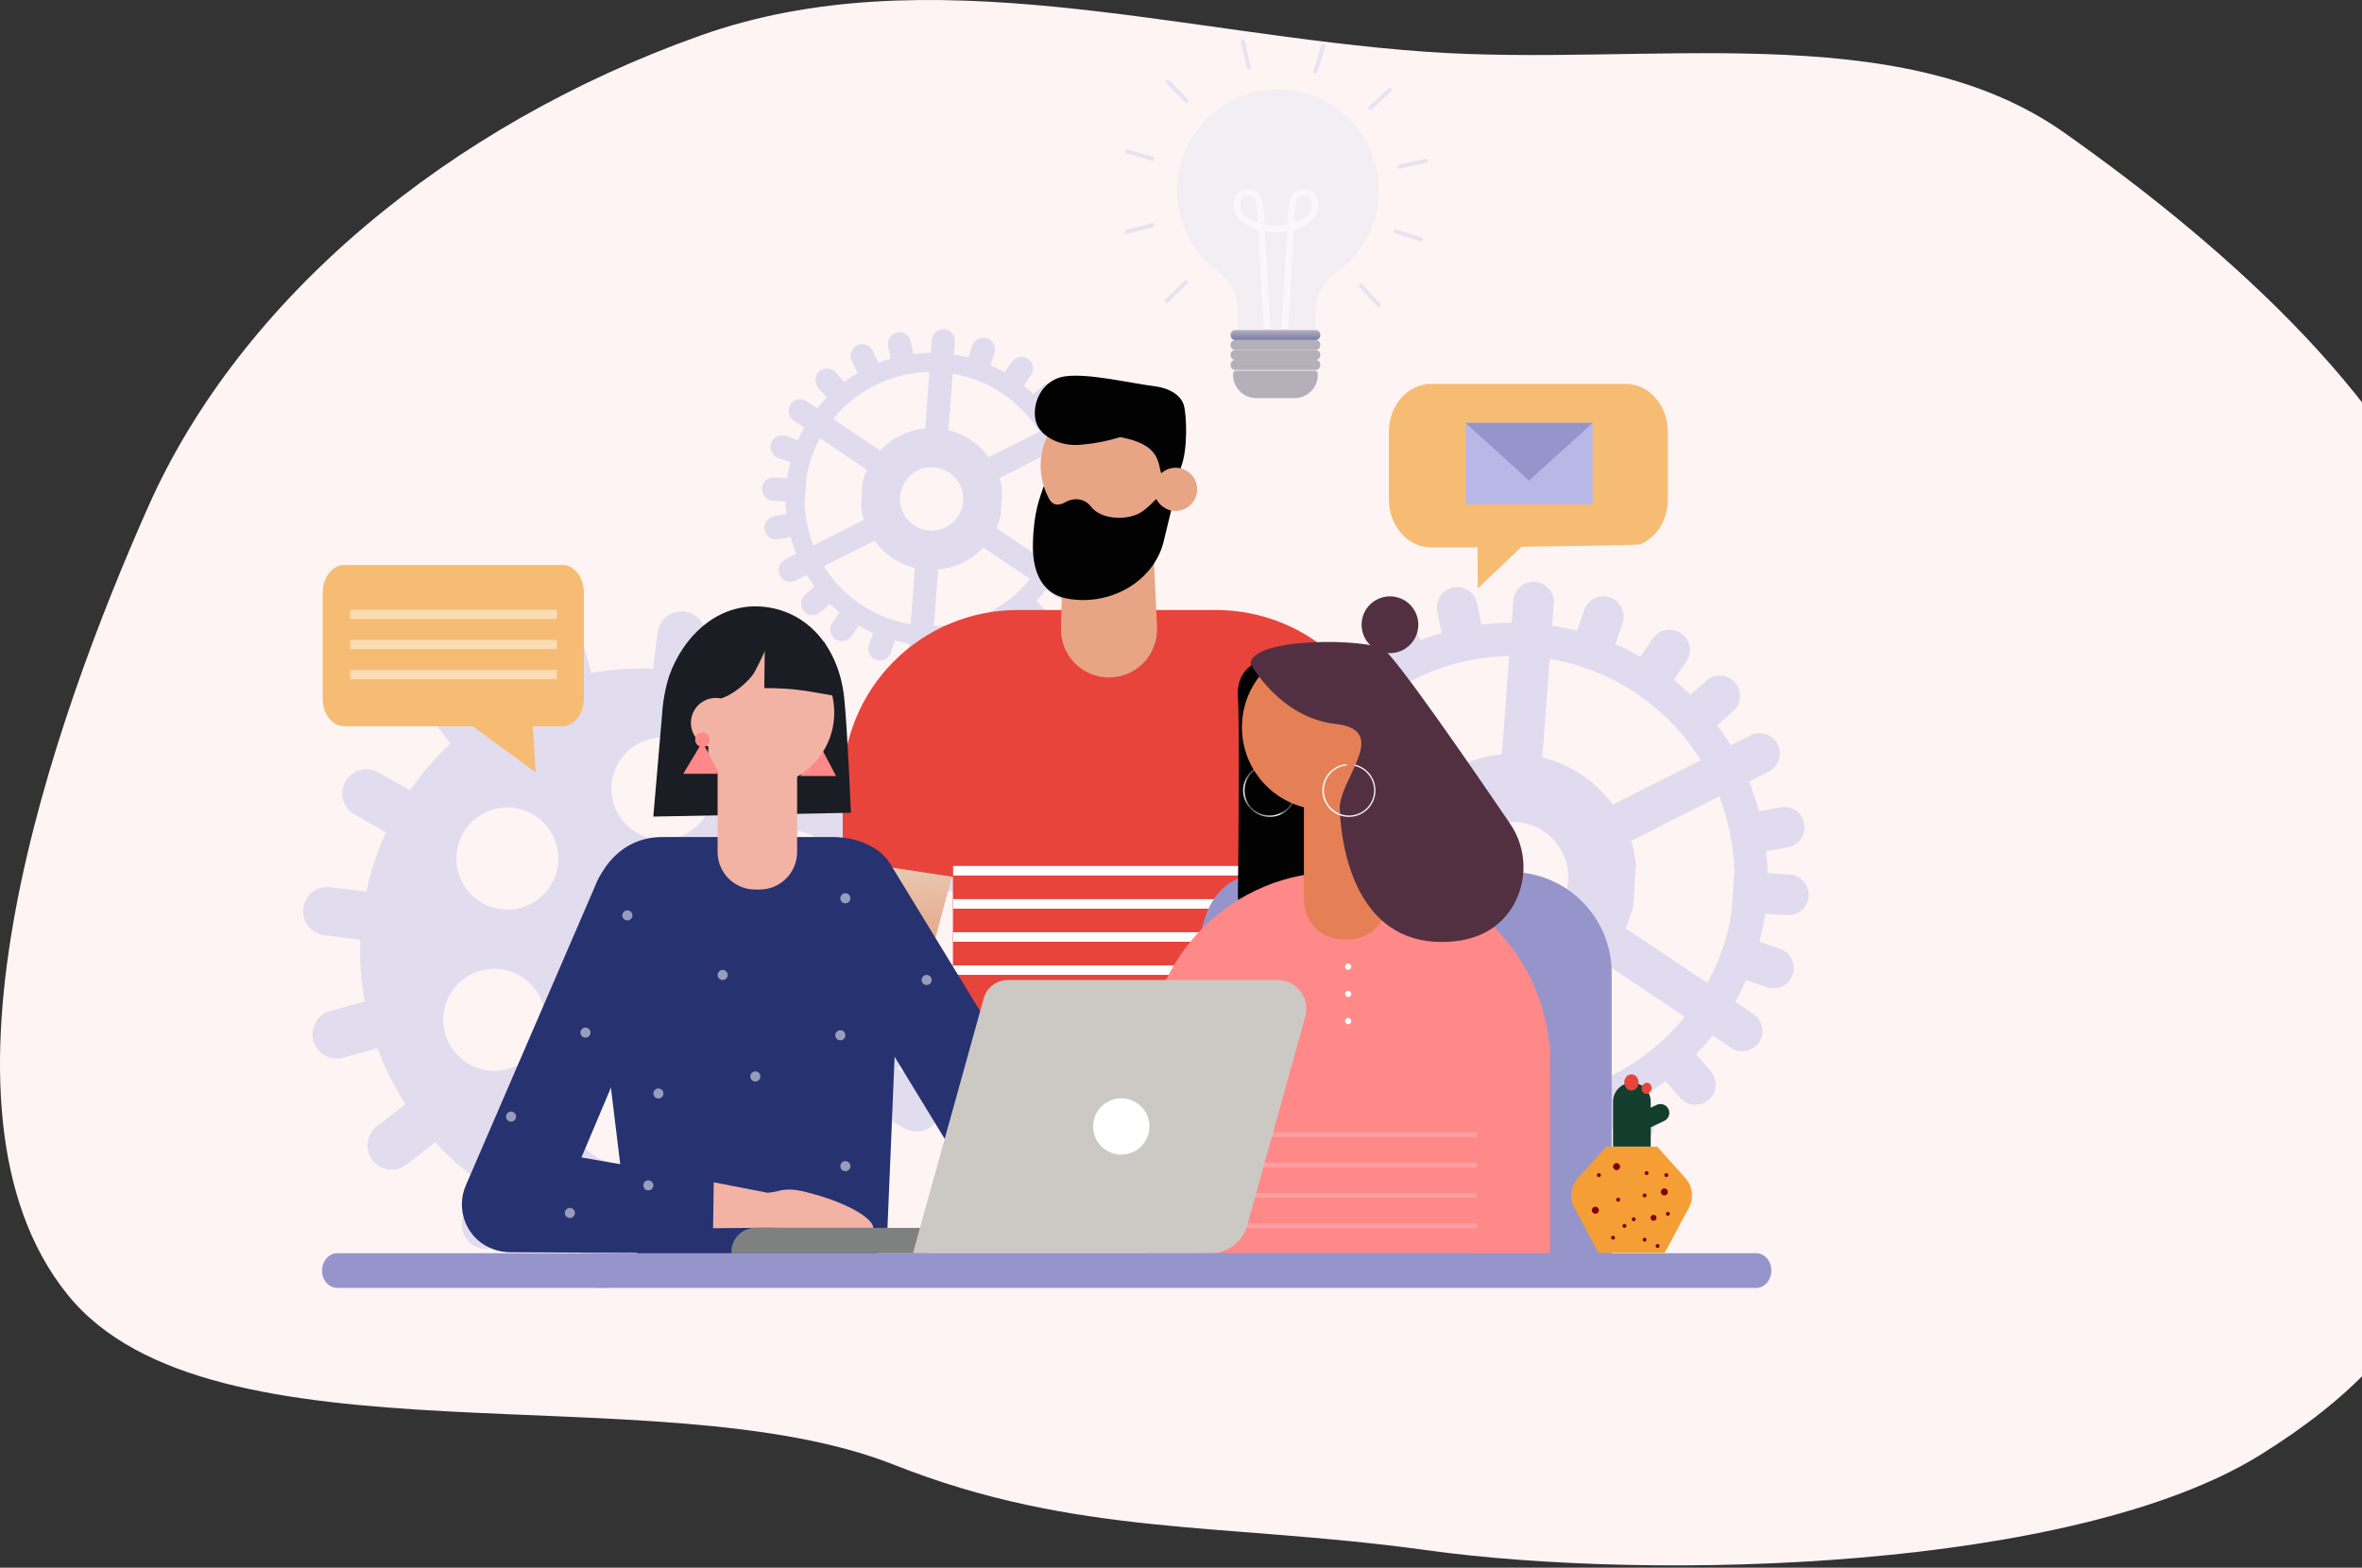 <svg width="717" height="476" viewBox="0 0 717 476" fill="none" xmlns="http://www.w3.org/2000/svg">
    <rect x="0" y="0" width="717" height="476" fill="#333333" stroke="none"/>
    <path fill-rule="evenodd" clip-rule="evenodd" d="M432.784 15.713C499.55 20.458 576.097 4.661 626.564 40.248C676.445 75.423 731.47 124.442 746.619 176.478C760.16 222.994 762.911 266.743 756.4 314.234C748.606 371.085 742.317 406.849 686.142 441.736C629.773 476.745 502.896 480.345 432.784 470.648C371.852 462.221 326.839 466.728 271.353 444.732C199.62 416.294 64.047 447.125 20.487 393.057C-25.594 335.858 16.489 218.013 45.016 153.792C73.126 90.511 136.288 37.964 212.509 10.823C281.395 -13.706 357.779 10.383 432.784 15.713Z" fill="#FEF4F3"/>
    <g opacity="0.88">
        <g opacity="0.79">
            <path opacity="0.6" d="M543.233 265.532L536.526 265.104C536.526 262.861 536.352 260.649 536.13 258.461L542.742 257.24C543.537 257.094 544.296 256.792 544.974 256.351C545.653 255.911 546.238 255.342 546.696 254.675C547.155 254.009 547.478 253.258 547.646 252.467C547.815 251.675 547.827 250.858 547.68 250.063C547.533 249.267 547.231 248.508 546.792 247.829C546.352 247.15 545.783 246.564 545.117 246.105C544.451 245.646 543.702 245.323 542.911 245.154C542.12 244.985 541.304 244.973 540.509 245.12L533.92 246.341C533.113 243.261 532.113 240.235 530.927 237.281L536.89 234.284C537.613 233.92 538.257 233.417 538.785 232.803C539.314 232.19 539.716 231.478 539.97 230.709C540.224 229.94 540.324 229.128 540.264 228.32C540.204 227.512 539.986 226.724 539.622 226.001C539.258 225.277 538.755 224.633 538.142 224.104C537.53 223.575 536.819 223.172 536.05 222.918C535.282 222.664 534.471 222.564 533.664 222.624C532.857 222.683 532.069 222.902 531.347 223.266L525.36 226.278C524.093 224.185 522.707 222.172 521.25 220.214L526.31 215.775C527.463 214.678 528.147 213.176 528.219 211.585C528.291 209.995 527.746 208.438 526.697 207.24C525.648 206.043 524.177 205.298 522.592 205.162C521.007 205.025 519.43 205.508 518.193 206.508L513.132 210.948C511.506 209.362 509.814 207.853 508.056 206.421L511.873 200.872C512.332 200.206 512.655 199.455 512.824 198.663C512.992 197.872 513.004 197.055 512.857 196.259C512.71 195.462 512.409 194.703 511.969 194.024C511.529 193.345 510.96 192.759 510.293 192.3C509.627 191.841 508.877 191.517 508.087 191.348C507.296 191.179 506.479 191.168 505.684 191.315C504.889 191.462 504.13 191.764 503.451 192.204C502.773 192.644 502.187 193.214 501.729 193.881L497.92 199.43C495.466 198.009 492.936 196.726 490.341 195.585L492.535 189.244C492.799 188.479 492.911 187.67 492.863 186.862C492.815 186.054 492.609 185.264 492.256 184.536C491.903 183.808 491.41 183.157 490.806 182.619C490.202 182.082 489.497 181.669 488.733 181.404C487.97 181.139 487.161 181.027 486.354 181.075C485.547 181.123 484.757 181.33 484.03 181.683C483.303 182.036 482.652 182.529 482.115 183.134C481.579 183.739 481.166 184.444 480.901 185.209L478.7 191.55C476.218 190.896 473.704 190.367 471.169 189.965L471.668 183.275C471.728 182.468 471.629 181.656 471.376 180.887C471.123 180.118 470.721 179.407 470.194 178.793C469.666 178.18 469.023 177.676 468.301 177.312C467.579 176.947 466.792 176.728 465.986 176.668C465.179 176.607 464.369 176.707 463.6 176.96C462.832 177.213 462.121 177.615 461.508 178.143C460.896 178.671 460.393 179.315 460.028 180.038C459.664 180.761 459.445 181.548 459.385 182.355L458.886 189.061C455.815 189.078 452.747 189.276 449.7 189.656L448.338 183.077C447.984 181.495 447.024 180.116 445.663 179.239C444.302 178.361 442.651 178.054 441.066 178.385C439.481 178.717 438.09 179.659 437.194 181.009C436.298 182.358 435.968 184.007 436.277 185.597L437.639 192.177C435.461 192.811 433.339 193.548 431.24 194.372L428.302 188.316C427.589 186.845 426.321 185.717 424.777 185.181C423.234 184.645 421.54 184.745 420.07 185.459C418.6 186.172 417.473 187.442 416.938 188.987C416.402 190.532 416.502 192.227 417.215 193.699L420.145 199.755C417.684 201.207 415.304 202.795 413.018 204.511L408.568 199.454C408.033 198.846 407.384 198.35 406.658 197.994C405.932 197.637 405.143 197.428 404.336 197.376C403.529 197.325 402.72 197.434 401.954 197.696C401.189 197.957 400.483 198.368 399.876 198.903C399.269 199.438 398.774 200.087 398.418 200.814C398.062 201.541 397.852 202.331 397.801 203.138C397.75 203.946 397.858 204.756 398.12 205.522C398.382 206.288 398.791 206.995 399.326 207.602L403.776 212.66C402.003 214.491 400.316 216.401 398.724 218.399L393.181 214.665C392.509 214.215 391.755 213.902 390.962 213.743C390.169 213.584 389.353 213.584 388.56 213.741C387.767 213.898 387.012 214.21 386.34 214.659C385.667 215.108 385.09 215.685 384.64 216.358C384.19 217.03 383.877 217.785 383.718 218.578C383.56 219.372 383.559 220.189 383.716 220.983C383.873 221.777 384.185 222.532 384.633 223.205C385.082 223.878 385.659 224.457 386.33 224.907L391.874 228.632C390.675 230.746 389.58 232.947 388.587 235.235L382.252 233.032C381.484 232.746 380.666 232.616 379.847 232.65C379.028 232.685 378.224 232.882 377.482 233.232C376.74 233.581 376.076 234.075 375.527 234.685C374.978 235.294 374.557 236.008 374.287 236.782C374.017 237.557 373.904 238.378 373.956 239.197C374.007 240.016 374.221 240.817 374.585 241.552C374.949 242.287 375.456 242.942 376.077 243.479C376.697 244.015 377.418 244.422 378.197 244.676L384.533 246.888C383.811 249.676 383.245 252.503 382.838 255.354L376.146 254.926C374.547 254.874 372.99 255.446 371.805 256.523C370.62 257.599 369.9 259.095 369.797 260.693C369.694 262.292 370.217 263.867 371.254 265.087C372.291 266.307 373.762 267.075 375.354 267.228L382.062 267.656C382.062 269.892 382.244 272.103 382.458 274.299L375.845 275.52C375.01 275.622 374.205 275.894 373.479 276.319C372.753 276.744 372.121 277.314 371.623 277.993C371.126 278.671 370.772 279.445 370.584 280.266C370.397 281.087 370.379 281.937 370.532 282.765C370.686 283.593 371.007 284.381 371.476 285.08C371.945 285.779 372.552 286.375 373.26 286.83C373.968 287.285 374.761 287.591 375.591 287.727C376.421 287.864 377.271 287.829 378.087 287.624L384.675 286.411C385.491 289.492 386.499 292.518 387.693 295.472L381.729 298.476C381.007 298.84 380.364 299.343 379.836 299.957C379.308 300.57 378.906 301.281 378.652 302.05C378.399 302.819 378.299 303.63 378.359 304.438C378.419 305.245 378.637 306.033 379.001 306.756C379.365 307.479 379.868 308.123 380.481 308.651C381.093 309.18 381.804 309.582 382.572 309.836C383.34 310.089 384.151 310.189 384.957 310.129C385.764 310.069 386.551 309.851 387.273 309.486L393.26 306.474C394.527 308.567 395.913 310.58 397.37 312.53L392.309 316.969C391.134 318.062 390.43 319.57 390.349 321.174C390.267 322.778 390.813 324.35 391.871 325.557C392.929 326.764 394.416 327.51 396.015 327.637C397.614 327.763 399.2 327.261 400.435 326.236L405.495 321.797C407.121 323.382 408.813 324.891 410.571 326.323L406.754 331.872C405.913 333.218 405.623 334.838 405.945 336.393C406.267 337.948 407.176 339.318 408.482 340.219C409.789 341.121 411.392 341.482 412.958 341.23C414.525 340.977 415.933 340.13 416.891 338.863L420.7 333.315C423.153 334.735 425.683 336.018 428.278 337.159L426.077 343.501C425.773 344.274 425.628 345.101 425.652 345.932C425.675 346.763 425.866 347.581 426.214 348.336C426.561 349.091 427.057 349.768 427.672 350.326C428.287 350.885 429.009 351.313 429.793 351.585C430.578 351.857 431.41 351.967 432.238 351.91C433.066 351.852 433.875 351.627 434.614 351.249C435.354 350.871 436.009 350.347 436.541 349.709C437.073 349.071 437.471 348.331 437.71 347.535L439.904 341.194C442.386 341.848 444.9 342.377 447.435 342.779L446.936 349.47C446.867 351.071 447.423 352.636 448.487 353.833C449.551 355.031 451.039 355.767 452.636 355.886C454.233 356.004 455.813 355.496 457.041 354.468C458.27 353.441 459.051 351.975 459.219 350.381L459.718 343.683C462.791 343.666 465.861 343.468 468.912 343.088L470.274 349.668C470.606 351.268 471.559 352.67 472.924 353.566C474.289 354.463 475.953 354.78 477.552 354.448C479.15 354.115 480.551 353.161 481.446 351.795C482.342 350.429 482.659 348.763 482.327 347.163L480.965 340.583C483.143 339.949 485.265 339.212 487.363 338.388L490.301 344.444C490.655 345.173 491.147 345.825 491.752 346.362C492.357 346.9 493.062 347.314 493.826 347.579C494.591 347.845 495.4 347.957 496.207 347.909C497.015 347.861 497.805 347.655 498.533 347.302C499.261 346.948 499.913 346.455 500.45 345.849C500.988 345.244 501.401 344.539 501.666 343.773C501.931 343.008 502.043 342.198 501.995 341.39C501.948 340.581 501.741 339.79 501.388 339.062L498.458 333.037C500.92 331.585 503.299 329.997 505.585 328.281L510.036 333.338C510.571 333.946 511.219 334.442 511.945 334.798C512.672 335.155 513.461 335.364 514.268 335.416C515.075 335.467 515.884 335.358 516.649 335.096C517.414 334.835 518.121 334.424 518.727 333.889C519.334 333.354 519.83 332.705 520.186 331.978C520.542 331.251 520.751 330.461 520.803 329.654C520.854 328.846 520.745 328.036 520.484 327.27C520.222 326.504 519.812 325.797 519.278 325.19L514.827 320.132C516.593 318.301 518.288 316.391 519.88 314.393L525.423 318.127C526.095 318.577 526.849 318.89 527.641 319.049C528.434 319.207 529.251 319.208 530.044 319.051C530.837 318.894 531.591 318.582 532.264 318.133C532.936 317.684 533.514 317.107 533.964 316.434C534.414 315.762 534.727 315.007 534.885 314.214C535.044 313.42 535.044 312.603 534.887 311.809C534.73 311.015 534.419 310.26 533.97 309.587C533.522 308.914 532.945 308.335 532.273 307.885L526.73 304.16C527.928 302.046 529.024 299.845 530.016 297.556L536.351 299.76C537.115 300.027 537.923 300.14 538.73 300.094C539.537 300.048 540.327 299.843 541.055 299.491C541.783 299.139 542.435 298.647 542.973 298.043C543.511 297.439 543.925 296.735 544.191 295.971C544.458 295.207 544.571 294.398 544.525 293.59C544.479 292.782 544.274 291.991 543.923 291.263C543.571 290.534 543.08 289.882 542.476 289.343C541.873 288.804 541.169 288.39 540.406 288.123L534.071 285.912C534.801 283.116 535.375 280.282 535.789 277.422L542.481 277.85C543.288 277.902 544.097 277.795 544.863 277.534C545.628 277.273 546.335 276.863 546.942 276.329C547.55 275.794 548.046 275.146 548.403 274.419C548.76 273.693 548.97 272.903 549.022 272.095C549.074 271.288 548.967 270.477 548.706 269.711C548.445 268.945 548.036 268.238 547.502 267.63C546.968 267.022 546.32 266.525 545.594 266.168C544.869 265.81 544.08 265.6 543.273 265.548L543.233 265.532ZM470.416 200.064C479.807 201.643 488.755 205.203 496.667 210.507C504.579 215.811 511.274 222.737 516.308 230.828L489.565 244.304C484.348 237.158 476.774 232.09 468.183 229.996L470.416 200.064ZM458.134 199.176L455.916 229.037C446.804 229.862 438.311 234.005 432.048 240.681L407.182 224.035C413.345 216.417 421.101 210.244 429.903 205.949C438.706 201.654 448.342 199.342 458.134 199.176ZM396.784 290.914C393.953 283.694 392.399 276.036 392.191 268.283L392.983 255.98C394.163 248.362 396.652 241.005 400.34 234.237L425.214 250.883C424.192 253.121 423.396 255.455 422.838 257.851L422.046 270.153C422.294 272.625 422.787 275.065 423.519 277.438L396.784 290.914ZM448.211 332.68C438.821 331.102 429.873 327.544 421.962 322.241C414.05 316.939 407.354 310.013 402.319 301.924L429.062 288.449C434.278 295.597 441.852 300.669 450.444 302.764L448.211 332.68ZM459.124 283.098C455.811 283.062 452.583 282.043 449.849 280.17C447.115 278.298 444.997 275.656 443.763 272.578C442.529 269.501 442.235 266.126 442.917 262.881C443.599 259.636 445.227 256.666 447.596 254.348C449.964 252.029 452.966 250.466 456.223 249.855C459.479 249.244 462.843 249.614 465.889 250.917C468.936 252.221 471.527 254.399 473.337 257.177C475.146 259.954 476.092 263.207 476.055 266.523C476.031 268.724 475.574 270.899 474.71 272.924C473.846 274.948 472.592 276.783 471.02 278.322C469.448 279.861 467.588 281.075 465.547 281.895C463.505 282.714 461.323 283.123 459.124 283.098ZM460.486 333.537L462.703 303.676C471.813 302.864 480.308 298.735 486.579 292.071L511.446 308.718C505.283 316.336 497.528 322.51 488.725 326.805C479.922 331.1 470.285 333.411 460.494 333.576L460.486 333.537ZM525.669 276.756C524.488 284.372 521.999 291.726 518.312 298.492L493.437 281.845C494.459 279.611 495.255 277.279 495.813 274.886L496.605 262.583C496.359 260.112 495.865 257.671 495.132 255.298L521.883 241.823C524.713 249.043 526.267 256.701 526.476 264.454L525.669 276.756Z" fill="#B8B8E8"/>
        </g>
        <g opacity="0.77">
            <path opacity="0.6" d="M330.984 151.02L327.135 150.775C327.135 149.491 327.032 148.214 326.905 146.962L330.698 146.264C331.155 146.18 331.59 146.006 331.98 145.754C332.37 145.501 332.706 145.174 332.969 144.791C333.232 144.408 333.417 143.977 333.514 143.523C333.611 143.068 333.618 142.599 333.534 142.142C333.449 141.685 333.276 141.249 333.023 140.86C332.771 140.47 332.444 140.133 332.062 139.87C331.679 139.606 331.249 139.421 330.795 139.324C330.341 139.227 329.872 139.22 329.416 139.305L325.63 140.002C325.164 138.234 324.588 136.497 323.904 134.802L327.325 133.082C327.741 132.874 328.112 132.586 328.417 132.234C328.721 131.882 328.954 131.474 329.101 131.032C329.248 130.591 329.307 130.124 329.274 129.66C329.241 129.196 329.117 128.742 328.909 128.326C328.701 127.909 328.413 127.538 328.061 127.233C327.71 126.928 327.302 126.695 326.861 126.548C326.42 126.401 325.954 126.342 325.49 126.375C325.026 126.408 324.573 126.532 324.157 126.74L320.72 128.468C319.992 127.272 319.2 126.09 318.345 124.989L321.251 122.444C321.956 121.825 322.386 120.951 322.446 120.014C322.507 119.078 322.194 118.155 321.576 117.45C320.957 116.745 320.084 116.314 319.148 116.253C318.213 116.192 317.291 116.506 316.586 117.125L313.68 119.678C312.746 118.769 311.774 117.902 310.766 117.078L312.959 113.907C313.223 113.524 313.408 113.094 313.505 112.639C313.602 112.185 313.608 111.716 313.524 111.26C313.44 110.803 313.266 110.367 313.014 109.977C312.762 109.588 312.435 109.252 312.053 108.988C311.671 108.725 311.24 108.539 310.787 108.442C310.333 108.346 309.864 108.339 309.408 108.423C308.952 108.508 308.516 108.681 308.127 108.934C307.738 109.186 307.402 109.513 307.139 109.896L304.953 113.067C303.546 112.252 302.094 111.517 300.606 110.863L301.865 107.217C302.017 106.778 302.081 106.313 302.053 105.85C302.026 105.386 301.907 104.933 301.705 104.515C301.502 104.097 301.219 103.724 300.872 103.415C300.525 103.107 300.121 102.87 299.683 102.718C299.245 102.566 298.781 102.502 298.318 102.53C297.854 102.557 297.401 102.676 296.984 102.878C296.567 103.081 296.193 103.364 295.885 103.711C295.577 104.059 295.341 104.463 295.189 104.902L293.93 108.548C292.504 108.174 291.061 107.873 289.606 107.645L289.891 103.808C289.925 103.345 289.868 102.879 289.723 102.438C289.577 101.997 289.346 101.589 289.044 101.237C288.432 100.527 287.563 100.088 286.628 100.019C285.694 99.95 284.77 100.255 284.06 100.867C283.35 101.48 282.912 102.349 282.843 103.285L282.558 107.129C280.794 107.139 279.033 107.252 277.284 107.47L276.492 103.697C276.302 102.778 275.755 101.973 274.971 101.458C274.188 100.943 273.232 100.76 272.314 100.95C271.396 101.141 270.592 101.688 270.077 102.472C269.563 103.256 269.38 104.213 269.57 105.132L270.362 108.905C269.111 109.27 267.891 109.698 266.688 110.165L265.001 106.693C264.818 106.245 264.546 105.839 264.2 105.5C263.855 105.161 263.443 104.897 262.991 104.724C262.539 104.551 262.057 104.473 261.574 104.495C261.09 104.516 260.617 104.636 260.182 104.849C259.747 105.061 259.36 105.36 259.046 105.728C258.731 106.096 258.496 106.525 258.354 106.987C258.211 107.45 258.166 107.937 258.219 108.419C258.273 108.9 258.425 109.365 258.666 109.785L260.352 113.265C258.944 114.095 257.582 115.003 256.274 115.984L253.716 113.082C253.096 112.378 252.223 111.949 251.287 111.89C250.351 111.83 249.431 112.145 248.727 112.765C248.023 113.386 247.595 114.26 247.535 115.197C247.476 116.133 247.791 117.055 248.41 117.759L250.968 120.661C249.954 121.715 248.98 122.809 248.07 123.958L244.902 121.81C244.516 121.55 244.083 121.368 243.627 121.275C243.171 121.183 242.701 121.181 242.245 121.27C241.322 121.45 240.509 121.989 239.984 122.769C239.459 123.549 239.265 124.506 239.445 125.429C239.624 126.352 240.163 127.166 240.942 127.692L244.11 129.832C243.424 131.058 242.795 132.321 242.225 133.621L238.598 132.361C238.16 132.208 237.696 132.142 237.232 132.169C236.769 132.196 236.315 132.313 235.897 132.515C235.479 132.717 235.105 133 234.796 133.347C234.487 133.693 234.249 134.098 234.096 134.537C233.943 134.975 233.878 135.44 233.905 135.904C233.931 136.368 234.049 136.822 234.251 137.24C234.453 137.659 234.735 138.033 235.081 138.343C235.428 138.652 235.832 138.89 236.27 139.043L239.913 140.311C239.492 141.916 239.162 143.544 238.923 145.186L235.082 144.941C234.147 144.881 233.225 145.195 232.521 145.815C231.817 146.435 231.388 147.309 231.329 148.246C231.269 149.183 231.583 150.105 232.202 150.809C232.822 151.514 233.695 151.943 234.631 152.003L238.48 152.249C238.48 153.533 238.582 154.802 238.709 156.062L234.916 156.759C234.459 156.844 234.024 157.017 233.634 157.27C233.245 157.523 232.909 157.85 232.646 158.233C232.382 158.615 232.197 159.046 232.1 159.501C232.003 159.955 231.997 160.424 232.081 160.881C232.165 161.338 232.338 161.774 232.591 162.164C232.843 162.554 233.17 162.891 233.553 163.154C233.935 163.418 234.366 163.603 234.82 163.7C235.274 163.797 235.742 163.804 236.199 163.719L239.984 163.022C240.453 164.79 241.033 166.526 241.718 168.222L238.297 169.942C237.881 170.15 237.51 170.438 237.206 170.79C236.901 171.142 236.668 171.55 236.521 171.992C236.374 172.433 236.316 172.9 236.349 173.364C236.382 173.828 236.506 174.282 236.714 174.698C236.922 175.114 237.209 175.486 237.561 175.791C237.912 176.096 238.32 176.328 238.761 176.476C239.203 176.623 239.668 176.682 240.132 176.649C240.596 176.616 241.049 176.492 241.465 176.283L244.902 174.555C245.631 175.752 246.422 176.933 247.278 178.035L244.371 180.588C244.023 180.894 243.737 181.267 243.532 181.683C243.327 182.1 243.206 182.554 243.176 183.017C243.146 183.481 243.207 183.946 243.356 184.386C243.506 184.826 243.74 185.232 244.047 185.582C244.353 185.931 244.725 186.216 245.141 186.422C245.558 186.627 246.011 186.748 246.474 186.778C246.937 186.809 247.402 186.747 247.842 186.597C248.281 186.448 248.687 186.213 249.036 185.907L251.942 183.354C252.877 184.263 253.848 185.13 254.856 185.954L252.663 189.125C252.4 189.507 252.214 189.938 252.118 190.392C252.021 190.847 252.014 191.315 252.098 191.772C252.183 192.229 252.356 192.665 252.608 193.054C252.861 193.444 253.187 193.78 253.57 194.043C253.952 194.307 254.382 194.492 254.836 194.589C255.29 194.686 255.758 194.693 256.214 194.608C256.671 194.524 257.106 194.351 257.495 194.098C257.884 193.845 258.22 193.518 258.483 193.136L260.669 189.965C262.077 190.779 263.528 191.515 265.017 192.169L263.758 195.815C263.606 196.254 263.542 196.719 263.57 197.183C263.597 197.647 263.716 198.101 263.919 198.519C264.122 198.938 264.405 199.312 264.752 199.62C265.1 199.929 265.504 200.166 265.943 200.318C266.382 200.47 266.847 200.534 267.31 200.506C267.774 200.478 268.227 200.359 268.645 200.156C269.063 199.953 269.436 199.67 269.745 199.322C270.053 198.974 270.29 198.569 270.441 198.13L271.701 194.483C273.126 194.857 274.569 195.159 276.024 195.387L275.739 199.224C275.67 200.159 275.975 201.084 276.587 201.795C277.199 202.505 278.067 202.943 279.002 203.013C279.937 203.082 280.861 202.777 281.57 202.165C282.28 201.552 282.718 200.682 282.787 199.747L283.057 195.902C284.82 195.893 286.581 195.779 288.331 195.561L289.123 199.335C289.217 199.79 289.4 200.221 289.66 200.606C289.921 200.99 290.255 201.319 290.643 201.574C291.031 201.829 291.465 202.005 291.921 202.092C292.377 202.179 292.846 202.176 293.3 202.081C293.755 201.987 294.186 201.804 294.57 201.543C294.954 201.282 295.282 200.948 295.537 200.559C295.792 200.171 295.968 199.736 296.055 199.28C296.142 198.824 296.138 198.355 296.044 197.9L295.252 194.127C296.503 193.762 297.723 193.334 298.927 192.866L300.613 196.338C300.796 196.787 301.068 197.193 301.414 197.532C301.76 197.87 302.171 198.134 302.623 198.307C303.075 198.48 303.557 198.559 304.041 198.537C304.524 198.516 304.998 198.395 305.432 198.183C305.867 197.971 306.254 197.672 306.568 197.304C306.883 196.936 307.119 196.507 307.261 196.044C307.403 195.582 307.449 195.094 307.395 194.613C307.341 194.132 307.189 193.667 306.949 193.247L305.262 189.767C306.671 188.937 308.032 188.029 309.34 187.048L311.898 189.949C312.518 190.654 313.392 191.083 314.327 191.142C315.263 191.202 316.184 190.887 316.887 190.266C317.591 189.646 318.02 188.772 318.079 187.835C318.138 186.899 317.824 185.977 317.204 185.272L314.654 182.371C315.668 181.317 316.642 180.223 317.553 179.074L320.72 181.222C321.106 181.482 321.539 181.664 321.995 181.756C322.451 181.849 322.921 181.851 323.378 181.762C323.834 181.673 324.269 181.494 324.657 181.237C325.045 180.98 325.378 180.649 325.638 180.263C325.898 179.876 326.08 179.443 326.172 178.986C326.265 178.53 326.266 178.06 326.178 177.603C326.089 177.146 325.91 176.711 325.654 176.322C325.397 175.934 325.066 175.6 324.68 175.34L321.512 173.2C322.199 171.974 322.827 170.711 323.397 169.411L327.024 170.671C327.909 170.98 328.881 170.925 329.725 170.516C330.569 170.108 331.217 169.381 331.526 168.495C331.835 167.609 331.779 166.636 331.372 165.791C330.964 164.946 330.237 164.298 329.352 163.989L325.709 162.72C326.127 161.118 326.455 159.493 326.691 157.853L330.532 158.099C331.468 158.159 332.389 157.844 333.093 157.225C333.797 156.605 334.226 155.73 334.286 154.794C334.346 153.857 334.031 152.935 333.412 152.23C332.793 151.526 331.919 151.096 330.984 151.036V151.02ZM289.186 113.463C294.573 114.367 299.707 116.406 304.248 119.445C308.789 122.484 312.633 126.454 315.525 131.092L300.178 138.829C297.184 134.729 292.84 131.82 287.911 130.617L289.186 113.463ZM282.138 112.956L280.863 130.101C275.633 130.575 270.758 132.952 267.163 136.784L252.908 127.216C256.441 122.843 260.888 119.297 265.937 116.828C270.985 114.359 276.512 113.026 282.13 112.924L282.138 112.956ZM246.913 165.622C245.277 161.468 244.376 157.061 244.253 152.598L244.696 145.535C245.372 141.161 246.801 136.937 248.917 133.05L263.172 142.626C262.59 143.899 262.137 145.227 261.817 146.589L261.374 153.652C261.516 155.072 261.8 156.474 262.221 157.838L246.913 165.622ZM276.436 189.561C271.045 188.654 265.908 186.611 261.365 183.566C256.823 180.521 252.979 176.545 250.089 171.9L265.444 164.195C268.436 168.298 272.781 171.209 277.711 172.415L276.436 189.561ZM282.7 161.111C280.799 161.091 278.946 160.506 277.376 159.432C275.806 158.357 274.591 156.84 273.882 155.074C273.174 153.307 273.004 151.37 273.396 149.507C273.788 147.644 274.722 145.94 276.082 144.609C277.441 143.278 279.165 142.38 281.034 142.03C282.903 141.679 284.834 141.892 286.583 142.64C288.332 143.388 289.819 144.639 290.858 146.234C291.896 147.828 292.439 149.696 292.417 151.599C292.405 152.864 292.143 154.113 291.648 155.276C291.153 156.44 290.434 157.494 289.531 158.379C288.629 159.264 287.561 159.962 286.389 160.433C285.217 160.905 283.963 161.141 282.7 161.127V161.111ZM283.492 190.068L284.759 172.914C289.989 172.441 294.864 170.063 298.459 166.232L312.714 175.8C309.18 180.173 304.731 183.718 299.681 186.186C294.632 188.654 289.103 189.984 283.484 190.084L283.492 190.068ZM320.91 157.457C320.233 161.829 318.805 166.05 316.689 169.934L302.435 160.358C303.016 159.085 303.47 157.758 303.789 156.395L304.233 149.332C304.091 147.912 303.807 146.51 303.385 145.147L318.693 137.418C320.318 141.563 321.21 145.959 321.33 150.41L320.91 157.457Z" fill="#B8B8E8"/>
        </g>
        <g opacity="0.74">
            <path opacity="0.74" d="M205.172 289.922C205.88 284.257 201.866 279.091 196.207 278.382C190.548 277.674 185.386 281.691 184.678 287.356C183.97 293.02 187.984 298.187 193.643 298.896C199.302 299.604 204.464 295.586 205.172 289.922Z" fill="url(#paint0_linear)"/>
            <path opacity="0.6" d="M291.221 293.292L280.459 291.944C280.716 285.661 280.278 279.368 279.152 273.181L289.582 270.328C290.512 270.073 291.383 269.637 292.145 269.045C292.907 268.453 293.545 267.717 294.023 266.878C294.5 266.039 294.808 265.114 294.929 264.156C295.049 263.199 294.98 262.226 294.725 261.295C294.471 260.364 294.035 259.492 293.444 258.73C292.852 257.967 292.117 257.328 291.279 256.85C290.441 256.372 289.517 256.064 288.56 255.943C287.603 255.822 286.632 255.892 285.702 256.147L275.256 259.008C273.06 253.049 270.21 247.351 266.759 242.021L275.319 235.362C276.805 234.149 277.756 232.402 277.972 230.495C278.187 228.589 277.649 226.673 276.472 225.158C275.295 223.644 273.572 222.65 271.673 222.39C269.774 222.129 267.848 222.623 266.307 223.765L257.755 230.424C253.488 225.806 248.726 221.672 243.556 218.098L248.925 208.681C249.742 207 249.888 205.07 249.334 203.285C248.779 201.5 247.566 199.994 245.942 199.073C244.317 198.151 242.402 197.884 240.588 198.326C238.773 198.768 237.195 199.886 236.175 201.451L230.79 210.821C225.025 208.166 218.982 206.164 212.774 204.852L214.16 194.079C214.308 193.109 214.26 192.119 214.019 191.167C213.778 190.215 213.349 189.322 212.758 188.539C212.166 187.756 211.424 187.1 210.575 186.608C209.725 186.117 208.787 185.802 207.814 185.68C206.84 185.558 205.853 185.633 204.909 185.899C203.965 186.166 203.084 186.619 202.318 187.232C201.552 187.845 200.917 188.605 200.449 189.468C199.982 190.331 199.692 191.279 199.596 192.256L198.226 203.037C191.949 202.779 185.662 203.218 179.482 204.345L176.631 193.905C176.391 192.958 175.966 192.068 175.379 191.288C174.792 190.508 174.055 189.852 173.212 189.36C172.369 188.868 171.437 188.549 170.469 188.422C169.502 188.295 168.519 188.362 167.577 188.62C166.636 188.878 165.756 189.32 164.987 189.923C164.219 190.525 163.579 191.275 163.103 192.128C162.628 192.981 162.327 193.92 162.218 194.891C162.11 195.861 162.196 196.844 162.471 197.781L165.33 208.237C159.377 210.436 153.685 213.289 148.359 216.742L141.707 208.181C141.125 207.394 140.391 206.731 139.549 206.232C138.707 205.733 137.773 205.408 136.804 205.275C135.834 205.142 134.848 205.204 133.903 205.459C132.958 205.713 132.073 206.154 131.301 206.755C130.528 207.356 129.884 208.106 129.405 208.961C128.927 209.815 128.623 210.757 128.513 211.73C128.404 212.703 128.489 213.689 128.765 214.628C129.041 215.568 129.502 216.443 130.121 217.202L136.773 225.771C132.165 230.041 128.038 234.805 124.467 239.976L115.059 234.609C114.22 234.1 113.288 233.765 112.318 233.622C111.348 233.48 110.359 233.533 109.41 233.78C108.46 234.026 107.57 234.46 106.791 235.057C106.012 235.653 105.361 236.4 104.875 237.253C104.389 238.105 104.079 239.047 103.963 240.022C103.847 240.996 103.927 241.985 104.198 242.928C104.47 243.871 104.928 244.75 105.544 245.513C106.161 246.277 106.924 246.908 107.789 247.372L117.181 252.738C114.525 258.499 112.523 264.54 111.21 270.748L100.448 269.4C99.479 269.252 98.489 269.3 97.539 269.541C96.588 269.782 95.695 270.212 94.913 270.804C94.131 271.396 93.475 272.139 92.984 272.989C92.494 273.839 92.178 274.779 92.057 275.753C91.935 276.727 92.01 277.715 92.276 278.66C92.542 279.605 92.995 280.487 93.607 281.253C94.22 282.02 94.979 282.656 95.841 283.124C96.704 283.592 97.651 283.882 98.627 283.978L109.389 285.325C109.131 291.609 109.569 297.901 110.695 304.088L100.266 306.942C99.334 307.197 98.462 307.633 97.698 308.226C96.935 308.818 96.296 309.556 95.817 310.396C95.338 311.235 95.029 312.161 94.908 313.121C94.787 314.08 94.856 315.054 95.111 315.987C95.365 316.919 95.801 317.793 96.393 318.557C96.985 319.321 97.722 319.961 98.561 320.44C99.4 320.919 100.325 321.228 101.283 321.349C102.242 321.471 103.214 321.402 104.146 321.147L114.6 318.285C116.794 324.234 119.642 329.921 123.089 335.241L114.528 341.899C113.742 342.482 113.08 343.217 112.581 344.06C112.083 344.903 111.758 345.837 111.625 346.807C111.492 347.778 111.554 348.765 111.808 349.711C112.062 350.657 112.503 351.543 113.104 352.316C113.704 353.089 114.454 353.734 115.307 354.213C116.161 354.692 117.101 354.996 118.074 355.106C119.046 355.216 120.031 355.13 120.969 354.854C121.908 354.577 122.782 354.116 123.54 353.496L132.093 346.838C136.36 351.465 141.122 355.609 146.292 359.196L140.923 368.613C140.106 370.294 139.96 372.223 140.514 374.008C141.068 375.793 142.281 377.3 143.906 378.221C145.531 379.142 147.446 379.409 149.26 378.967C151.075 378.525 152.653 377.408 153.673 375.842L159.034 366.441C164.798 369.099 170.841 371.104 177.05 372.418L175.704 383.19C175.518 385.096 176.082 386.999 177.277 388.494C178.471 389.99 180.201 390.959 182.099 391.197C183.997 391.435 185.913 390.921 187.438 389.766C188.964 388.612 189.979 386.906 190.267 385.014L191.614 374.241C197.891 374.497 204.177 374.059 210.358 372.933L213.209 383.373C213.449 384.32 213.874 385.209 214.461 385.99C215.048 386.77 215.785 387.425 216.628 387.917C217.471 388.41 218.403 388.729 219.371 388.856C220.338 388.983 221.321 388.915 222.263 388.658C223.204 388.4 224.084 387.957 224.853 387.355C225.621 386.753 226.261 386.003 226.737 385.15C227.212 384.297 227.513 383.358 227.622 382.387C227.73 381.416 227.644 380.434 227.369 379.497L224.51 369.041C230.461 366.843 236.15 363.99 241.473 360.536L248.133 369.097C248.715 369.884 249.449 370.546 250.291 371.045C251.133 371.544 252.066 371.87 253.036 372.003C254.006 372.136 254.992 372.073 255.937 371.819C256.882 371.565 257.767 371.124 258.539 370.523C259.312 369.921 259.956 369.171 260.435 368.317C260.913 367.463 261.217 366.521 261.327 365.548C261.436 364.574 261.351 363.589 261.075 362.649C260.799 361.71 260.338 360.835 259.719 360.076L253.067 351.515C257.679 347.245 261.808 342.482 265.381 337.31L274.789 342.684C276.475 343.587 278.448 343.796 280.285 343.266C282.123 342.735 283.682 341.508 284.629 339.845C285.577 338.182 285.838 336.214 285.358 334.361C284.878 332.507 283.694 330.915 282.059 329.922L272.659 324.563C275.316 318.792 277.319 312.74 278.63 306.522L289.392 307.869C291.296 308.056 293.197 307.491 294.691 306.295C296.185 305.1 297.153 303.368 297.391 301.468C297.628 299.568 297.115 297.651 295.962 296.124C294.808 294.597 293.104 293.581 291.213 293.292H291.221ZM141.232 251.914C142.963 249.383 145.404 247.424 148.248 246.282C151.091 245.141 154.209 244.869 157.207 245.501C160.204 246.133 162.948 247.641 165.089 249.834C167.231 252.027 168.675 254.806 169.239 257.82C169.802 260.834 169.46 263.948 168.256 266.768C167.052 269.587 165.039 271.986 162.473 273.661C159.907 275.336 156.902 276.211 153.838 276.177C150.775 276.142 147.791 275.199 145.263 273.467C143.584 272.317 142.148 270.847 141.037 269.141C139.927 267.435 139.162 265.527 138.788 263.526C138.413 261.525 138.437 259.469 138.856 257.476C139.275 255.484 140.083 253.594 141.232 251.914ZM156.611 323.699C153.836 324.999 150.738 325.446 147.709 324.983C144.68 324.52 141.857 323.169 139.595 321.1C137.334 319.031 135.736 316.337 135.005 313.359C134.273 310.381 134.44 307.252 135.485 304.369C136.529 301.486 138.405 298.978 140.873 297.162C143.342 295.346 146.294 294.303 149.355 294.166C152.415 294.029 155.448 294.804 158.069 296.392C160.69 297.981 162.781 300.311 164.079 303.09C165.816 306.812 166.006 311.073 164.608 314.936C163.209 318.798 160.336 321.948 156.619 323.691L156.611 323.699ZM203.001 224.043C206.041 224.424 208.899 225.698 211.215 227.704C213.531 229.71 215.201 232.359 216.013 235.315C216.826 238.271 216.744 241.402 215.779 244.312C214.815 247.222 213.01 249.78 210.593 251.663C208.176 253.546 205.255 254.67 202.2 254.892C199.145 255.114 196.093 254.425 193.43 252.911C190.766 251.397 188.611 249.127 187.236 246.387C185.861 243.647 185.329 240.561 185.706 237.518C185.957 235.497 186.603 233.544 187.608 231.772C188.613 230 189.957 228.444 191.563 227.193C193.17 225.941 195.007 225.019 196.969 224.478C198.932 223.938 200.982 223.79 203.001 224.043ZM186.846 353.251C183.807 352.87 180.949 351.596 178.633 349.59C176.317 347.583 174.647 344.935 173.835 341.978C173.022 339.022 173.104 335.892 174.068 332.982C175.033 330.072 176.838 327.514 179.255 325.631C181.672 323.747 184.593 322.624 187.648 322.402C190.703 322.179 193.755 322.869 196.418 324.383C199.082 325.897 201.237 328.167 202.612 330.907C203.987 333.646 204.519 336.732 204.142 339.775C203.628 343.853 201.518 347.561 198.275 350.083C195.032 352.605 190.922 353.736 186.846 353.227V353.251ZM192.524 307.822C188.738 307.348 185.177 305.761 182.291 303.262C179.406 300.762 177.325 297.463 176.312 293.78C175.3 290.098 175.4 286.197 176.602 282.572C177.803 278.946 180.051 275.759 183.062 273.412C186.072 271.065 189.71 269.664 193.516 269.387C197.322 269.109 201.125 269.967 204.443 271.852C207.762 273.737 210.448 276.564 212.162 279.977C213.876 283.39 214.541 287.234 214.073 291.025C213.759 293.543 212.953 295.974 211.701 298.18C210.449 300.386 208.775 302.323 206.775 303.881C204.775 305.44 202.487 306.588 200.044 307.262C197.6 307.935 195.048 308.12 192.532 307.806L192.524 307.822ZM233.221 253.594C235.996 252.294 239.094 251.848 242.123 252.31C245.152 252.773 247.975 254.125 250.237 256.194C252.498 258.263 254.096 260.957 254.827 263.935C255.559 266.913 255.392 270.041 254.347 272.924C253.303 275.807 251.427 278.316 248.959 280.132C246.49 281.948 243.538 282.99 240.477 283.127C237.417 283.264 234.384 282.49 231.763 280.901C229.142 279.313 227.051 276.982 225.753 274.204C224.891 272.358 224.4 270.361 224.309 268.325C224.218 266.29 224.529 264.256 225.223 262.341C225.917 260.426 226.981 258.666 228.355 257.163C229.729 255.659 231.385 254.441 233.229 253.578L233.221 253.594ZM248.608 325.38C246.879 327.911 244.439 329.872 241.596 331.015C238.754 332.158 235.636 332.432 232.638 331.802C229.64 331.172 226.896 329.666 224.753 327.475C222.61 325.283 221.164 322.505 220.598 319.492C220.032 316.478 220.372 313.364 221.574 310.544C222.776 307.723 224.787 305.323 227.352 303.646C229.917 301.97 232.921 301.092 235.984 301.124C239.047 301.156 242.032 302.097 244.561 303.827C247.948 306.146 250.278 309.715 251.038 313.752C251.798 317.788 250.927 321.962 248.616 325.356L248.608 325.38Z" fill="#B8B8E8"/>
        </g>
    </g>
    <path d="M274.495 319.957L241.971 318.673L262.038 248.996L292.004 254.91L274.495 319.957Z" fill="url(#paint1_linear)"/>
    <path d="M422.219 238.326C422.219 224.24 416.629 210.732 406.679 200.772C396.728 190.812 383.233 185.216 369.161 185.216H308.872C294.8 185.216 281.304 190.812 271.354 200.772C261.404 210.732 255.813 224.24 255.813 238.326V261.155L289.264 266.229V360.986L408.844 353.06V259.316L422.219 262.249V238.326Z" fill="#E8443C"/>
    <path d="M336.638 205.692C338.613 205.692 340.567 205.291 342.383 204.513C344.199 203.735 345.838 202.597 347.202 201.167C348.565 199.737 349.625 198.044 350.317 196.193C351.008 194.341 351.317 192.368 351.225 190.393L349.768 159.122L322.843 161.745L322.051 190.663C321.996 192.615 322.332 194.559 323.04 196.379C323.749 198.2 324.814 199.859 326.174 201.26C327.534 202.661 329.16 203.775 330.958 204.537C332.755 205.298 334.686 205.691 336.638 205.692Z" fill="#E7A585"/>
    <path d="M363.413 148.563C363.413 149.54 363.195 150.506 362.774 151.388C362.354 152.271 361.742 153.048 360.983 153.663C360.224 154.279 359.337 154.717 358.388 154.945C357.438 155.173 356.449 155.187 355.494 154.984L355.272 154.928L354.955 154.841L354.599 154.722C354.364 154.634 354.134 154.533 353.91 154.421C352.655 153.788 351.636 152.768 351.004 151.512C350.767 151.701 350.544 151.908 350.338 152.13C349.327 153.229 348.216 154.232 347.02 155.126C342.775 158.297 334.286 157.885 331.182 153.858C330.349 152.727 329.122 151.952 327.745 151.686C326.266 151.442 324.748 151.722 323.453 152.479C321.077 153.802 319.659 153.271 318.749 151.908C318.527 151.519 318.313 151.115 318.107 150.719C316.635 147.765 315.871 144.508 315.874 141.207C315.982 135.621 318.274 130.301 322.258 126.39C326.242 122.478 331.6 120.287 337.181 120.287C342.761 120.287 348.119 122.478 352.103 126.39C356.088 130.301 358.38 135.621 358.487 141.207C358.487 141.555 358.487 141.896 358.487 142.237C359.891 142.598 361.136 143.415 362.028 144.559C362.919 145.704 363.406 147.112 363.413 148.563Z" fill="#E7A585"/>
    <path d="M353.894 154.413C351.74 157.138 348.954 159.294 345.778 160.695C342.602 162.096 339.132 162.699 335.67 162.451C332.207 162.203 328.858 161.113 325.913 159.274C322.969 157.435 320.517 154.904 318.772 151.9C319.691 153.224 321.069 153.795 323.476 152.471C324.771 151.715 326.289 151.434 327.769 151.678C329.146 151.944 330.373 152.72 331.206 153.85C334.286 157.885 342.775 158.297 347.044 155.119C348.24 154.225 349.351 153.222 350.362 152.122C350.568 151.9 350.791 151.693 351.027 151.504C351.649 152.754 352.654 153.773 353.894 154.413Z" fill="url(#paint2_linear)"/>
    <path d="M355.516 154.983L353.14 164.789C350.036 176.608 336.93 184.194 323.839 181.729C317.172 180.468 313.307 174.864 313.545 165.019C313.782 155.174 315.706 151.075 316.839 147.58C317.175 148.653 317.596 149.697 318.098 150.703C318.275 151.118 318.49 151.516 318.74 151.892C319.658 153.216 321.036 153.786 323.444 152.463C324.738 151.706 326.256 151.426 327.736 151.67C329.113 151.936 330.34 152.711 331.173 153.842C334.253 157.877 342.743 158.289 347.011 155.11C348.207 154.216 349.318 153.213 350.329 152.114C350.535 151.891 350.758 151.685 350.994 151.495C351.623 152.749 352.636 153.769 353.885 154.405C354.107 154.522 354.337 154.623 354.574 154.706C354.69 154.753 354.809 154.792 354.93 154.825C355.034 154.861 355.139 154.89 355.247 154.912L355.469 154.967L355.516 154.983Z" fill="#020203"/>
    <path d="M323.381 114.255C330.627 113.312 342.387 116.245 350.647 117.291C354.868 117.83 358.447 119.923 359.358 123.03C360.213 125.987 360.673 136.783 358.352 142.19C357.328 141.947 356.26 141.957 355.24 142.22C354.221 142.482 353.28 142.989 352.5 143.696C351.447 140.787 352.334 134.826 339.972 132.733C336.216 133.915 332.341 134.676 328.418 135C322.185 135.793 314.915 132.574 314.211 126.843C313.506 121.112 317.149 115.048 323.381 114.255Z" fill="#020203"/>
    <path d="M376.843 262.94H289.328V265.825H376.843V262.94Z" fill="url(#paint3_linear)"/>
    <path d="M376.843 272.999H289.328V275.884H376.843V272.999Z" fill="url(#paint4_linear)"/>
    <path d="M376.843 283.05H289.328V285.935H376.843V283.05Z" fill="url(#paint5_linear)"/>
    <path d="M376.843 293.109H289.328V295.994H376.843V293.109Z" fill="url(#paint6_linear)"/>
    <path d="M489.233 381.24H363.151V304.785C363.151 282.677 364.537 264.754 386.624 264.754H458.593C466.722 264.754 474.517 267.986 480.264 273.739C486.012 279.493 489.241 287.295 489.241 295.431L489.233 381.24Z" fill="#9595CB"/>
    <path d="M382.11 200.88C382.11 200.88 375.172 202.774 375.774 211.613C376.305 219.08 375.941 259.023 375.774 271.199C375.774 274.616 376.479 278.278 378.99 280.6C381.08 282.535 381.405 283.953 394.685 284.619C415.275 285.65 406.635 240.086 406.635 240.086L382.11 200.88Z" fill="#020202"/>
    <path d="M405.93 264.763H412.931C428.202 264.763 442.848 270.835 453.646 281.644C464.444 292.453 470.511 307.113 470.511 322.399V380.527H348.35V322.399C348.35 314.83 349.839 307.335 352.733 300.343C355.626 293.35 359.868 286.996 365.215 281.644C370.561 276.292 376.909 272.046 383.895 269.15C390.881 266.254 398.368 264.763 405.93 264.763Z" fill="#FF8888"/>
    <path d="M448.386 315.946H469.514C469.781 315.946 470.037 316.052 470.225 316.241C470.414 316.43 470.52 316.686 470.52 316.953V380.978H448.386V315.978V315.946Z" fill="#FF8888"/>
    <path d="M385.443 248.029C383.385 248.048 381.398 247.274 379.893 245.867C378.389 244.46 377.483 242.529 377.362 240.472C377.24 238.414 377.914 236.389 379.243 234.816C380.572 233.242 382.455 232.24 384.501 232.017C384.501 232.017 384.501 232.017 384.549 232.017C384.596 232.017 384.707 232.167 384.77 232.223L384.929 232.357L384.517 232.413C382.627 232.647 380.892 233.581 379.656 235.031C378.419 236.481 377.768 238.342 377.833 240.247C377.898 242.153 378.672 243.965 380.004 245.328C381.337 246.69 383.13 247.505 385.032 247.61C386.934 247.716 388.806 247.106 390.281 245.899C391.756 244.693 392.726 242.977 393.001 241.091C393.276 239.204 392.836 237.283 391.767 235.705C390.698 234.127 389.078 233.006 387.225 232.564C387.174 232.551 387.129 232.518 387.102 232.473C387.075 232.428 387.066 232.373 387.079 232.322C387.091 232.27 387.124 232.226 387.169 232.198C387.214 232.171 387.269 232.163 387.32 232.175C389.232 232.634 390.909 233.78 392.033 235.394C393.158 237.008 393.651 238.979 393.421 240.933C393.191 242.887 392.252 244.689 390.783 245.997C389.314 247.305 387.417 248.028 385.451 248.029H385.443Z" fill="url(#paint7_linear)"/>
    <path d="M367.317 314.361H345.017V363.959H367.317V314.361Z" fill="url(#paint8_linear)"/>
    <path d="M395.833 273.387C395.833 274.939 396.139 276.476 396.732 277.91C397.325 279.344 398.195 280.647 399.292 281.744C400.388 282.842 401.69 283.712 403.122 284.306C404.555 284.9 406.09 285.206 407.641 285.206H409.351C410.902 285.206 412.437 284.9 413.87 284.306C415.302 283.712 416.604 282.842 417.7 281.744C418.797 280.647 419.667 279.344 420.26 277.91C420.853 276.476 421.159 274.939 421.159 273.387V238.136H395.817V273.387H395.833Z" fill="url(#paint9_linear)"/>
    <path d="M402.05 245.897C415.889 245.897 427.107 234.668 427.107 220.816C427.107 206.964 415.889 195.735 402.05 195.735C388.212 195.735 376.994 206.964 376.994 220.816C376.994 234.668 388.212 245.897 402.05 245.897Z" fill="url(#paint10_linear)"/>
    <path d="M421.928 198.304C426.683 198.304 430.537 194.446 430.537 189.687C430.537 184.929 426.683 181.071 421.928 181.071C417.174 181.071 413.32 184.929 413.32 189.687C413.32 194.446 417.174 198.304 421.928 198.304Z" fill="#523042"/>
    <path d="M379.583 201.506C379.583 201.506 388.413 217.915 405.431 219.809C422.45 221.704 406.31 236.765 406.69 245.683C407.364 261.536 413.628 287.227 439.476 285.967C449.707 285.468 455.591 280.91 458.973 275.591C461.365 271.721 462.577 267.236 462.46 262.687C462.343 258.137 460.903 253.721 458.316 249.979C448.472 235.481 423.764 199.485 419.939 197.091C414.895 193.936 380.217 193.302 379.583 201.506Z" fill="#523042"/>
    <path d="M409.493 248.029C407.435 248.048 405.448 247.274 403.943 245.867C402.439 244.46 401.532 242.529 401.411 240.472C401.29 238.414 401.964 236.389 403.293 234.816C404.622 233.242 406.504 232.24 408.551 232.017C408.551 232.017 408.551 232.017 408.598 232.017C408.646 232.017 408.757 232.167 408.82 232.223L408.979 232.357L408.567 232.413C406.676 232.647 404.942 233.581 403.705 235.031C402.468 236.481 401.818 238.342 401.883 240.247C401.947 242.153 402.722 243.965 404.054 245.328C405.386 246.69 407.18 247.505 409.082 247.61C410.983 247.716 412.856 247.106 414.331 245.899C415.805 244.693 416.776 242.977 417.051 241.091C417.326 239.204 416.886 237.283 415.817 235.705C414.748 234.127 413.128 233.006 411.275 232.564C411.224 232.551 411.179 232.518 411.152 232.473C411.124 232.428 411.116 232.373 411.129 232.322C411.141 232.27 411.174 232.226 411.219 232.198C411.264 232.171 411.319 232.163 411.37 232.175C413.282 232.634 414.959 233.78 416.083 235.394C417.207 237.008 417.701 238.979 417.471 240.933C417.24 242.887 416.302 244.689 414.833 245.997C413.364 247.305 411.467 248.028 409.501 248.029H409.493Z" fill="url(#paint11_linear)"/>
    <path d="M409.241 294.457C409.771 294.457 410.2 294.027 410.2 293.498C410.2 292.968 409.771 292.539 409.241 292.539C408.712 292.539 408.283 292.968 408.283 293.498C408.283 294.027 408.712 294.457 409.241 294.457Z" fill="white"/>
    <path d="M409.241 302.725C409.771 302.725 410.2 302.295 410.2 301.766C410.2 301.236 409.771 300.806 409.241 300.806C408.712 300.806 408.283 301.236 408.283 301.766C408.283 302.295 408.712 302.725 409.241 302.725Z" fill="white"/>
    <path d="M409.241 310.992C409.771 310.992 410.2 310.563 410.2 310.033C410.2 309.503 409.771 309.074 409.241 309.074C408.712 309.074 408.283 309.503 408.283 310.033C408.283 310.563 408.712 310.992 409.241 310.992Z" fill="white"/>
    <g opacity="0.44">
        <path opacity="0.44" d="M448.386 343.786H368.006V345.228H448.386V343.786Z" fill="url(#paint12_linear)"/>
    </g>
    <g opacity="0.44">
        <path opacity="0.44" d="M448.386 353.021H368.006V354.463H448.386V353.021Z" fill="url(#paint13_linear)"/>
    </g>
    <g opacity="0.44">
        <path opacity="0.44" d="M448.386 362.255H368.006V363.698H448.386V362.255Z" fill="url(#paint14_linear)"/>
    </g>
    <g opacity="0.44">
        <path opacity="0.44" d="M448.386 371.49H368.006V372.933H448.386V371.49Z" fill="url(#paint15_linear)"/>
    </g>
    <path d="M301.722 356.77C304.327 356.765 306.885 356.067 309.132 354.747C311.379 353.426 313.235 351.531 314.51 349.256C315.784 346.981 316.431 344.408 316.384 341.8C316.337 339.192 315.597 336.643 314.242 334.416L270.322 262.424C269.317 260.777 267.998 259.344 266.441 258.207C264.883 257.069 263.116 256.251 261.242 255.797C259.368 255.343 257.423 255.263 255.518 255.562C253.613 255.86 251.786 256.532 250.14 257.537C248.494 258.543 247.062 259.863 245.926 261.422C244.79 262.982 243.972 264.75 243.519 266.626C243.066 268.502 242.986 270.449 243.284 272.355C243.583 274.262 244.253 276.091 245.258 277.739L289.178 349.731C290.489 351.883 292.332 353.661 294.529 354.894C296.726 356.126 299.203 356.773 301.722 356.77Z" fill="#273271"/>
    <path d="M252.329 254.141H201.1C185.602 254.141 178.641 269.122 179.164 278.611L190.932 375.319C191.173 377.508 192.216 379.53 193.86 380.995C195.505 382.459 197.633 383.261 199.833 383.245L260.518 382.794C262.758 382.777 264.91 381.915 266.542 380.379C268.175 378.843 269.168 376.747 269.324 374.51L273.244 280.719C274.266 265.999 269.3 254.141 252.329 254.141Z" fill="#273271"/>
    <path d="M247.548 362.723C243.762 361.684 240.112 360.519 236.271 361.613C235.203 361.862 234.122 362.044 233.032 362.16L214.58 358.577L215.214 372.941L232.406 372.774L237.482 372.814H265.081C265.073 369.817 256.813 365.275 247.548 362.723Z" fill="#F2B3A5"/>
    <path d="M216.345 380.526L155.066 380.217C151.399 380.246 147.845 378.942 145.065 376.547C142.801 374.527 141.227 371.849 140.562 368.887C139.897 365.926 140.176 362.83 141.358 360.035L181.216 267.711C182.672 264.356 185.372 261.698 188.747 260.296C192.123 258.894 195.91 258.859 199.311 260.197C201.065 260.886 202.663 261.92 204.011 263.237C205.359 264.555 206.43 266.129 207.16 267.868C207.89 269.607 208.265 271.474 208.262 273.36C208.259 275.246 207.878 277.112 207.143 278.849L176.504 351.427L216.662 358.474L216.345 380.526Z" fill="#273271"/>
    <path d="M281.939 380.519H222.015V380.075C222.015 378.151 222.778 376.306 224.137 374.946C225.496 373.586 227.339 372.822 229.261 372.822H281.939V380.519Z" fill="#7F8080"/>
    <path d="M277.125 380.519H367.451C369.984 380.52 372.446 379.69 374.463 378.157C376.48 376.623 377.939 374.471 378.617 372.029L396.23 308.685C396.592 307.38 396.648 306.008 396.394 304.677C396.139 303.347 395.58 302.093 394.762 301.014C393.943 299.935 392.886 299.06 391.673 298.457C390.461 297.855 389.126 297.541 387.772 297.54H305.967C304.278 297.541 302.638 298.101 301.301 299.134C299.964 300.166 299.007 301.613 298.578 303.248L277.125 380.519Z" fill="#CCC9C5"/>
    <path d="M340.368 350.579C345.087 350.579 348.913 346.749 348.913 342.026C348.913 337.302 345.087 333.473 340.368 333.473C335.649 333.473 331.823 337.302 331.823 342.026C331.823 346.749 335.649 350.579 340.368 350.579Z" fill="white"/>
    <path d="M258.301 246.784L198.321 247.934L200.982 216.908C201.228 212.925 201.954 208.985 203.144 205.176C207.523 193.032 217.327 184.091 229.372 184.107C243.777 184.234 254.643 195.45 256.298 212.223C257.264 221.712 258.301 246.784 258.301 246.784Z" fill="#1A1D23"/>
    <path d="M217.843 225.232H241.973V258.699C241.973 261.718 240.775 264.613 238.642 266.748C236.509 268.883 233.617 270.082 230.601 270.082H229.207C226.191 270.082 223.298 268.883 221.166 266.748C219.033 264.613 217.835 261.718 217.835 258.699V225.232H217.843Z" fill="#F2B3A5"/>
    <path d="M248.696 225.913L242.899 235.615H253.78L248.696 225.913Z" fill="#FF8888"/>
    <path d="M230.837 238.779C243.21 238.779 253.24 228.739 253.24 216.354C253.24 203.969 243.21 193.928 230.837 193.928C218.464 193.928 208.434 203.969 208.434 216.354C208.434 228.739 218.464 238.779 230.837 238.779Z" fill="url(#paint16_linear)"/>
    <path d="M253.755 211.351C245.408 209.925 241.742 208.926 232.001 208.926L232.215 192.66L250.374 195.109L253.755 211.351Z" fill="#1A1D23"/>
    <path d="M218.12 194.625C215.316 195.925 211.103 200.238 209.654 202.798C208.205 205.358 206.795 210.876 206.257 213.674C205.061 219.88 204.309 238.889 204.309 238.889L215.886 239.523C215.886 239.523 214.865 230.859 214.984 227.974C214.984 227.601 215.031 227.181 215.063 226.69C213.207 226.119 211.643 224.855 210.694 223.16C209.746 221.465 209.486 219.469 209.97 217.588C210.453 215.706 211.642 214.083 213.289 213.056C214.937 212.029 216.916 211.677 218.817 212.072C222.515 211.026 227.528 206.801 229.111 203.947C230.482 201.506 233.974 193.857 233.974 193.857C233.974 193.857 221.953 192.858 218.12 194.625Z" fill="#1A1D23"/>
    <path d="M213.217 226.809C214.433 226.809 215.419 225.822 215.419 224.605C215.419 223.388 214.433 222.402 213.217 222.402C212.001 222.402 211.016 223.388 211.016 224.605C211.016 225.822 212.001 226.809 213.217 226.809Z" fill="#FF8888"/>
    <path d="M213.217 225.24L207.412 234.942H218.301L213.217 225.24Z" fill="#FF8888"/>
    <g opacity="0.72">
        <path opacity="0.72" d="M219.371 297.549C220.215 297.549 220.9 296.864 220.9 296.019C220.9 295.174 220.215 294.489 219.371 294.489C218.527 294.489 217.843 295.174 217.843 296.019C217.843 296.864 218.527 297.549 219.371 297.549Z" fill="white"/>
        <path opacity="0.72" d="M199.865 333.537C200.709 333.537 201.394 332.852 201.394 332.007C201.394 331.162 200.709 330.477 199.865 330.477C199.021 330.477 198.337 331.162 198.337 332.007C198.337 332.852 199.021 333.537 199.865 333.537Z" fill="white"/>
        <path opacity="0.72" d="M255.086 315.868C255.93 315.868 256.614 315.183 256.614 314.338C256.614 313.493 255.93 312.808 255.086 312.808C254.242 312.808 253.558 313.493 253.558 314.338C253.558 315.183 254.242 315.868 255.086 315.868Z" fill="white"/>
        <path opacity="0.72" d="M229.293 328.368C230.137 328.368 230.821 327.683 230.821 326.838C230.821 325.994 230.137 325.309 229.293 325.309C228.449 325.309 227.765 325.994 227.765 326.838C227.765 327.683 228.449 328.368 229.293 328.368Z" fill="white"/>
        <path opacity="0.72" d="M256.614 355.613C257.458 355.613 258.143 354.928 258.143 354.083C258.143 353.238 257.458 352.553 256.614 352.553C255.77 352.553 255.086 353.238 255.086 354.083C255.086 354.928 255.77 355.613 256.614 355.613Z" fill="white"/>
        <path opacity="0.72" d="M177.716 315.059C178.56 315.059 179.244 314.374 179.244 313.529C179.244 312.684 178.56 311.999 177.716 311.999C176.872 311.999 176.188 312.684 176.188 313.529C176.188 314.374 176.872 315.059 177.716 315.059Z" fill="white"/>
        <path opacity="0.72" d="M190.449 279.467C191.293 279.467 191.978 278.783 191.978 277.938C191.978 277.093 191.293 276.408 190.449 276.408C189.605 276.408 188.921 277.093 188.921 277.938C188.921 278.783 189.605 279.467 190.449 279.467Z" fill="white"/>
        <path opacity="0.72" d="M256.614 274.268C257.458 274.268 258.143 273.583 258.143 272.738C258.143 271.893 257.458 271.208 256.614 271.208C255.77 271.208 255.086 271.893 255.086 272.738C255.086 273.583 255.77 274.268 256.614 274.268Z" fill="white"/>
        <path opacity="0.72" d="M281.282 299.078C282.126 299.078 282.811 298.393 282.811 297.548C282.811 296.704 282.126 296.019 281.282 296.019C280.438 296.019 279.754 296.704 279.754 297.548C279.754 298.393 280.438 299.078 281.282 299.078Z" fill="white"/>
        <path opacity="0.72" d="M155.13 340.56C155.974 340.56 156.658 339.875 156.658 339.03C156.658 338.185 155.974 337.5 155.13 337.5C154.286 337.5 153.602 338.185 153.602 339.03C153.602 339.875 154.286 340.56 155.13 340.56Z" fill="white"/>
        <path opacity="0.72" d="M172.987 369.818C173.832 369.818 174.516 369.133 174.516 368.288C174.516 367.443 173.832 366.758 172.987 366.758C172.143 366.758 171.459 367.443 171.459 368.288C171.459 369.133 172.143 369.818 172.987 369.818Z" fill="white"/>
        <path opacity="0.72" d="M196.809 361.439C197.653 361.439 198.337 360.754 198.337 359.909C198.337 359.064 197.653 358.379 196.809 358.379C195.965 358.379 195.28 359.064 195.28 359.909C195.28 360.754 195.965 361.439 196.809 361.439Z" fill="white"/>
    </g>
    <path d="M102.34 391.038H533.144C535.662 391.038 537.705 388.66 537.705 385.774C537.705 382.865 535.662 380.511 533.144 380.511H102.34C99.822 380.511 97.779 382.889 97.779 385.774H97.747C97.747 388.683 99.822 391.038 102.34 391.038Z" fill="#9595CB"/>
    <path d="M493.486 116.554H434.409C427.345 116.554 421.611 123.07 421.611 131.108V151.646C421.611 159.684 427.337 166.2 434.409 166.2H448.513L448.584 178.677L461.833 166.057C462.799 165.915 497.081 165.645 497.968 165.265C502.823 163.204 506.283 157.885 506.283 151.646V131.1C506.283 123.062 500.55 116.554 493.486 116.554Z" fill="#F6BC73"/>
    <path d="M104.502 171.535H170.683C174.294 171.535 177.224 175.253 177.224 179.843V212.208C177.224 216.798 174.294 220.515 170.683 220.515H161.734L162.605 234.506L143.496 220.515H104.502C100.891 220.515 97.961 216.798 97.961 212.208V179.843C97.961 175.293 100.915 171.535 104.502 171.535Z" fill="#F6BC73"/>
    <path opacity="0.47" d="M169.069 203.433H106.277V206.239H169.069V203.433Z" fill="url(#paint17_linear)"/>
    <path opacity="0.47" d="M169.069 194.285H106.277V197.091H169.069V194.285Z" fill="url(#paint18_linear)"/>
    <path opacity="0.47" d="M169.069 185.137H106.277V187.943H169.069V185.137Z" fill="url(#paint19_linear)"/>
    <path opacity="0.39" d="M418.561 57.8C418.558 52.56 417.214 47.407 414.656 42.835C412.099 38.263 408.413 34.423 403.951 31.682C399.489 28.941 394.4 27.39 389.169 27.178C383.938 26.966 378.74 28.1 374.071 30.471C369.402 32.841 365.418 36.37 362.5 40.721C359.581 45.071 357.825 50.098 357.399 55.321C356.974 60.544 357.892 65.789 360.068 70.555C362.243 75.322 365.603 79.451 369.826 82.548C371.667 83.869 373.17 85.606 374.213 87.619C375.256 89.631 375.809 91.862 375.829 94.129V100.209H399.277V94.755C399.26 92.465 399.798 90.204 400.844 88.168C401.891 86.132 403.416 84.38 405.288 83.063C409.384 80.248 412.733 76.476 415.046 72.075C417.358 67.673 418.565 62.773 418.561 57.8Z" fill="#E1E1F5"/>
    <path d="M399.358 100.201H374.983C374.196 100.201 373.558 100.84 373.558 101.628V101.802C373.558 102.59 374.196 103.229 374.983 103.229H399.358C400.146 103.229 400.784 102.59 400.784 101.802V101.628C400.784 100.84 400.146 100.201 399.358 100.201Z" fill="url(#paint20_linear)"/>
    <path d="M399.358 103.229H374.983C374.196 103.229 373.558 103.868 373.558 104.656V104.83C373.558 105.619 374.196 106.257 374.983 106.257H399.358C400.146 106.257 400.784 105.619 400.784 104.83V104.656C400.784 103.868 400.146 103.229 399.358 103.229Z" fill="url(#paint21_linear)"/>
    <path d="M399.358 106.257H374.983C374.196 106.257 373.558 106.896 373.558 107.684V107.859C373.558 108.647 374.196 109.285 374.983 109.285H399.358C400.146 109.285 400.784 108.647 400.784 107.859V107.684C400.784 106.896 400.146 106.257 399.358 106.257Z" fill="url(#paint22_linear)"/>
    <path d="M399.358 109.285H374.983C374.196 109.285 373.558 109.924 373.558 110.712V110.886C373.558 111.674 374.196 112.313 374.983 112.313H399.358C400.146 112.313 400.784 111.674 400.784 110.886V110.712C400.784 109.924 400.146 109.285 399.358 109.285Z" fill="url(#paint23_linear)"/>
    <path d="M375.149 112.543H399.192C399.412 112.543 399.624 112.631 399.78 112.787C399.936 112.943 400.023 113.155 400.023 113.376V113.851C400.023 115.712 399.285 117.496 397.97 118.812C396.656 120.128 394.873 120.867 393.015 120.867H381.318C379.459 120.867 377.677 120.128 376.362 118.812C375.048 117.496 374.31 115.712 374.31 113.851V113.376C374.31 113.266 374.331 113.157 374.374 113.055C374.416 112.954 374.478 112.862 374.556 112.784C374.634 112.707 374.727 112.646 374.828 112.605C374.93 112.563 375.039 112.542 375.149 112.543Z" fill="url(#paint24_linear)"/>
    <g opacity="0.56">
        <path opacity="0.55" d="M360.166 31.268C360.083 31.268 360.001 31.251 359.925 31.218C359.849 31.186 359.78 31.138 359.723 31.078L354.045 25.236C353.988 25.178 353.943 25.109 353.913 25.033C353.883 24.958 353.868 24.877 353.869 24.796C353.871 24.631 353.939 24.475 354.056 24.36C354.174 24.245 354.332 24.182 354.496 24.185C354.66 24.187 354.817 24.254 354.931 24.372L360.609 30.23C360.696 30.317 360.754 30.428 360.778 30.548C360.801 30.668 360.788 30.793 360.741 30.906C360.693 31.019 360.613 31.115 360.511 31.183C360.409 31.25 360.289 31.285 360.166 31.284V31.268Z" fill="url(#paint25_linear)"/>
        <path opacity="0.55" d="M418.531 93.281C418.445 93.282 418.359 93.264 418.28 93.23C418.201 93.196 418.13 93.146 418.072 93.082L412.599 87.106C412.488 86.984 412.43 86.823 412.437 86.657C412.445 86.493 412.517 86.337 412.639 86.226C412.761 86.114 412.922 86.056 413.087 86.063C413.252 86.071 413.407 86.144 413.518 86.265L418.99 92.242C419.072 92.331 419.126 92.442 419.146 92.561C419.166 92.68 419.151 92.802 419.102 92.913C419.053 93.023 418.973 93.117 418.871 93.182C418.77 93.248 418.652 93.282 418.531 93.281Z" fill="url(#paint26_linear)"/>
        <path opacity="0.55" d="M349.855 48.787C349.8 48.795 349.744 48.795 349.689 48.787L341.897 46.56C341.818 46.538 341.745 46.5 341.681 46.449C341.617 46.398 341.564 46.336 341.524 46.264C341.484 46.193 341.459 46.114 341.449 46.033C341.44 45.952 341.447 45.87 341.469 45.791C341.491 45.712 341.529 45.639 341.58 45.575C341.63 45.511 341.693 45.457 341.765 45.418C341.836 45.378 341.914 45.353 341.995 45.343C342.077 45.334 342.159 45.34 342.237 45.363L350.03 47.567C350.181 47.601 350.313 47.69 350.401 47.817C350.49 47.944 350.527 48.1 350.506 48.253C350.485 48.407 350.408 48.547 350.289 48.645C350.17 48.744 350.018 48.795 349.863 48.787H349.855Z" fill="url(#paint27_linear)"/>
        <path opacity="0.55" d="M431.384 73.289C431.321 73.299 431.257 73.299 431.194 73.289L423.472 70.856C423.394 70.831 423.322 70.791 423.259 70.739C423.197 70.686 423.145 70.622 423.107 70.55C423.069 70.477 423.046 70.398 423.039 70.316C423.031 70.235 423.04 70.153 423.065 70.075C423.089 69.997 423.129 69.924 423.181 69.861C423.233 69.799 423.298 69.747 423.37 69.709C423.443 69.671 423.522 69.648 423.603 69.64C423.685 69.633 423.767 69.642 423.845 69.666L431.566 72.1C431.711 72.141 431.836 72.234 431.918 72.361C431.999 72.489 432.031 72.641 432.008 72.791C431.984 72.94 431.907 73.076 431.791 73.172C431.674 73.268 431.527 73.318 431.376 73.313L431.384 73.289Z" fill="url(#paint28_linear)"/>
        <path opacity="0.55" d="M342.015 71.006C341.863 71.009 341.714 70.955 341.599 70.855C341.483 70.755 341.409 70.615 341.39 70.463C341.372 70.312 341.41 70.158 341.497 70.033C341.585 69.908 341.716 69.82 341.865 69.785L349.713 67.796C349.873 67.756 350.041 67.781 350.183 67.866C350.324 67.95 350.425 68.088 350.465 68.248C350.505 68.407 350.48 68.576 350.395 68.718C350.311 68.859 350.173 68.961 350.014 69.001L342.166 70.99L342.015 71.006Z" fill="url(#paint29_linear)"/>
        <path opacity="0.55" d="M424.811 51.205C424.651 51.218 424.492 51.167 424.368 51.065C424.245 50.962 424.166 50.816 424.148 50.656C424.131 50.496 424.176 50.336 424.275 50.209C424.373 50.082 424.517 49.998 424.676 49.976L432.596 48.224C432.675 48.207 432.757 48.205 432.838 48.219C432.918 48.233 432.995 48.263 433.063 48.307C433.132 48.35 433.192 48.407 433.238 48.474C433.285 48.541 433.318 48.616 433.336 48.696C433.354 48.776 433.356 48.858 433.341 48.938C433.327 49.019 433.298 49.095 433.254 49.164C433.21 49.233 433.153 49.292 433.086 49.339C433.02 49.386 432.944 49.419 432.865 49.437L424.946 51.189L424.811 51.205Z" fill="url(#paint30_linear)"/>
        <path opacity="0.55" d="M354.181 91.973C354.055 91.976 353.932 91.94 353.828 91.872C353.723 91.803 353.642 91.704 353.594 91.588C353.547 91.472 353.536 91.344 353.563 91.222C353.59 91.099 353.654 90.988 353.745 90.903L359.55 85.251C359.608 85.194 359.677 85.149 359.752 85.119C359.828 85.089 359.909 85.074 359.99 85.075C360.071 85.076 360.151 85.094 360.226 85.126C360.301 85.158 360.368 85.204 360.425 85.263C360.482 85.321 360.526 85.39 360.556 85.465C360.586 85.541 360.601 85.622 360.6 85.703C360.599 85.784 360.582 85.865 360.55 85.939C360.518 86.014 360.471 86.082 360.413 86.138L354.608 91.79C354.495 91.905 354.341 91.97 354.181 91.973Z" fill="url(#paint31_linear)"/>
        <path opacity="0.55" d="M415.957 33.401C415.832 33.403 415.709 33.366 415.605 33.295C415.501 33.225 415.421 33.124 415.375 33.007C415.33 32.89 415.321 32.762 415.35 32.64C415.379 32.518 415.444 32.407 415.538 32.323L421.509 26.846C421.631 26.734 421.792 26.676 421.957 26.683C422.121 26.691 422.277 26.763 422.388 26.885C422.499 27.007 422.558 27.168 422.55 27.333C422.543 27.498 422.47 27.654 422.348 27.765L416.377 33.243C416.262 33.346 416.112 33.403 415.957 33.401Z" fill="url(#paint32_linear)"/>
        <path opacity="0.55" d="M399.271 22.304C399.175 22.304 399.08 22.282 398.994 22.239C398.908 22.196 398.834 22.133 398.776 22.056C398.718 21.979 398.679 21.89 398.662 21.795C398.645 21.701 398.65 21.603 398.677 21.511L401.109 13.782C401.133 13.704 401.173 13.632 401.225 13.569C401.277 13.506 401.342 13.454 401.414 13.416C401.487 13.379 401.566 13.355 401.647 13.348C401.729 13.341 401.811 13.35 401.889 13.374C401.967 13.398 402.039 13.438 402.102 13.491C402.164 13.543 402.216 13.607 402.254 13.68C402.292 13.752 402.315 13.832 402.322 13.913C402.33 13.995 402.321 14.077 402.296 14.155L399.865 21.884C399.823 22.007 399.743 22.115 399.637 22.19C399.53 22.266 399.402 22.305 399.271 22.304Z" fill="url(#paint33_linear)"/>
        <path opacity="0.55" d="M379.077 21.154C378.937 21.154 378.801 21.106 378.691 21.018C378.582 20.93 378.506 20.808 378.475 20.671L376.717 12.791C376.699 12.712 376.697 12.629 376.712 12.549C376.726 12.469 376.755 12.392 376.799 12.323C376.843 12.254 376.9 12.195 376.967 12.148C377.033 12.101 377.109 12.068 377.188 12.05C377.268 12.033 377.35 12.031 377.43 12.045C377.51 12.059 377.587 12.089 377.656 12.133C377.725 12.176 377.784 12.233 377.831 12.3C377.878 12.367 377.911 12.442 377.929 12.522L379.679 20.449C379.697 20.529 379.7 20.612 379.686 20.693C379.672 20.774 379.642 20.852 379.598 20.921C379.553 20.991 379.496 21.051 379.428 21.097C379.36 21.144 379.284 21.177 379.204 21.194L379.077 21.154Z" fill="url(#paint34_linear)"/>
    </g>
    <path opacity="0.55" d="M385.674 99.812H383.63C383.448 96.848 383.274 93.947 383.1 91.037C382.696 84.331 382.308 77.625 381.92 70.919C381.88 70.126 381.532 69.857 380.867 69.508C379.226 68.728 377.684 67.754 376.273 66.607C375.537 65.925 374.989 65.063 374.684 64.106C374.378 63.149 374.326 62.129 374.531 61.145C374.678 60.099 375.211 59.146 376.024 58.473C376.837 57.8 377.872 57.455 378.926 57.507C379.96 57.437 380.982 57.757 381.791 58.404C382.6 59.051 383.138 59.978 383.298 61.003C383.599 63.064 383.678 65.156 383.781 67.233C383.781 68.026 384.018 68.398 384.842 68.39C386.426 68.39 388.081 68.39 389.696 68.39C390.599 68.39 390.892 68.058 390.916 67.13C390.971 65.132 391.106 63.167 391.344 61.145C391.423 60.324 391.757 59.548 392.297 58.926C392.838 58.304 393.56 57.866 394.361 57.673C395.157 57.4 396.015 57.359 396.834 57.555C397.653 57.752 398.4 58.178 398.986 58.783C400.467 60.297 400.506 62.144 399.912 64.039C399.009 66.94 396.745 68.462 394.084 69.437C393.674 69.525 393.31 69.758 393.057 70.092C392.804 70.427 392.679 70.841 392.706 71.26C392.278 79.258 391.795 87.256 391.32 95.255C391.233 96.745 391.122 98.243 391.019 99.805H389.008L390.694 70.475H383.987L385.674 99.812ZM392.943 67.487C396.016 66.868 398.257 64.387 398.154 61.843C398.157 61.252 397.941 60.682 397.547 60.242C397.154 59.803 396.611 59.526 396.024 59.465C395.725 59.413 395.418 59.421 395.122 59.489C394.826 59.556 394.546 59.682 394.299 59.859C394.052 60.037 393.843 60.261 393.684 60.52C393.524 60.779 393.418 61.067 393.371 61.367C393.133 63.42 393.078 65.45 392.943 67.487ZM381.738 67.542C381.603 65.473 381.532 63.531 381.334 61.597C381.309 61.284 381.22 60.979 381.073 60.702C380.926 60.424 380.724 60.179 380.48 59.983C380.235 59.786 379.953 59.642 379.65 59.558C379.348 59.474 379.031 59.453 378.72 59.496C378.093 59.541 377.508 59.833 377.096 60.309C376.683 60.785 376.475 61.405 376.519 62.033C376.503 64.475 378.507 66.639 381.738 67.558V67.542Z" fill="white"/>
    <path d="M503.074 348.153H487.576C487.576 348.153 481.304 355.2 479.166 357.507C478.028 358.702 477.292 360.223 477.059 361.857C476.826 363.491 477.109 365.157 477.867 366.623L485.232 380.392H505.339L512.704 366.623C513.47 365.16 513.76 363.495 513.534 361.859C513.308 360.223 512.578 358.699 511.445 357.499C509.346 355.232 503.074 348.153 503.074 348.153Z" fill="#F59E35"/>
    <path d="M506.481 336.755C506.329 336.434 506.117 336.147 505.855 335.909C505.592 335.671 505.286 335.488 504.953 335.368C504.62 335.249 504.266 335.197 503.913 335.214C503.559 335.232 503.213 335.319 502.893 335.471L501.088 336.327V334.472C501.088 332.954 500.485 331.498 499.413 330.425C498.341 329.352 496.886 328.749 495.37 328.749C493.854 328.749 492.399 329.352 491.327 330.425C490.255 331.498 489.652 332.954 489.652 334.472V348.146H501.088V342.288L505.198 340.338C505.842 340.032 506.339 339.483 506.579 338.812C506.819 338.14 506.784 337.4 506.481 336.755Z" fill="#133E2E"/>
    <path d="M485.36 357.396C485.692 357.396 485.961 357.126 485.961 356.793C485.961 356.461 485.692 356.191 485.36 356.191C485.027 356.191 484.758 356.461 484.758 356.793C484.758 357.126 485.027 357.396 485.36 357.396Z" fill="#840202"/>
    <path d="M489.652 376.397C489.984 376.397 490.254 376.127 490.254 375.794C490.254 375.462 489.984 375.192 489.652 375.192C489.319 375.192 489.05 375.462 489.05 375.794C489.05 376.127 489.319 376.397 489.652 376.397Z" fill="#840202"/>
    <path d="M490.721 355.279C491.312 355.279 491.79 354.8 491.79 354.209C491.79 353.618 491.312 353.139 490.721 353.139C490.131 353.139 489.652 353.618 489.652 354.209C489.652 354.8 490.131 355.279 490.721 355.279Z" fill="#840202"/>
    <path d="M505.221 362.976C505.812 362.976 506.291 362.497 506.291 361.906C506.291 361.315 505.812 360.836 505.221 360.836C504.631 360.836 504.152 361.315 504.152 361.906C504.152 362.497 504.631 362.976 505.221 362.976Z" fill="#840202"/>
    <path d="M501.951 370.674C502.454 370.674 502.861 370.265 502.861 369.762C502.861 369.258 502.454 368.85 501.951 368.85C501.448 368.85 501.04 369.258 501.04 369.762C501.04 370.265 501.448 370.674 501.951 370.674Z" fill="#840202"/>
    <path d="M484.291 368.534C484.881 368.534 485.36 368.054 485.36 367.463C485.36 366.872 484.881 366.393 484.291 366.393C483.7 366.393 483.222 366.872 483.222 367.463C483.222 368.054 483.7 368.534 484.291 368.534Z" fill="#840202"/>
    <path d="M491.196 364.871C491.528 364.871 491.797 364.601 491.797 364.268C491.797 363.936 491.528 363.666 491.196 363.666C490.863 363.666 490.594 363.936 490.594 364.268C490.594 364.601 490.863 364.871 491.196 364.871Z" fill="#840202"/>
    <path d="M505.824 357.396C506.156 357.396 506.425 357.126 506.425 356.793C506.425 356.461 506.156 356.191 505.824 356.191C505.491 356.191 505.222 356.461 505.222 356.793C505.222 357.126 505.491 357.396 505.824 357.396Z" fill="#840202"/>
    <path d="M493.113 372.814C493.445 372.814 493.714 372.544 493.714 372.212C493.714 371.879 493.445 371.609 493.113 371.609C492.78 371.609 492.511 371.879 492.511 372.212C492.511 372.544 492.78 372.814 493.113 372.814Z" fill="#840202"/>
    <path d="M495.924 370.808C496.257 370.808 496.526 370.538 496.526 370.206C496.526 369.873 496.257 369.603 495.924 369.603C495.592 369.603 495.322 369.873 495.322 370.206C495.322 370.538 495.592 370.808 495.924 370.808Z" fill="#840202"/>
    <path d="M503.17 378.926C503.503 378.926 503.772 378.656 503.772 378.323C503.772 377.99 503.503 377.721 503.17 377.721C502.838 377.721 502.568 377.99 502.568 378.323C502.568 378.656 502.838 378.926 503.17 378.926Z" fill="#840202"/>
    <path d="M499.836 356.794C500.169 356.794 500.438 356.524 500.438 356.191C500.438 355.859 500.169 355.589 499.836 355.589C499.504 355.589 499.234 355.859 499.234 356.191C499.234 356.524 499.504 356.794 499.836 356.794Z" fill="#840202"/>
    <path d="M499.234 363.579C499.566 363.579 499.836 363.309 499.836 362.977C499.836 362.644 499.566 362.374 499.234 362.374C498.901 362.374 498.632 362.644 498.632 362.977C498.632 363.309 498.901 363.579 499.234 363.579Z" fill="#840202"/>
    <path d="M499.234 376.999C499.566 376.999 499.836 376.729 499.836 376.397C499.836 376.064 499.566 375.794 499.234 375.794C498.901 375.794 498.632 376.064 498.632 376.397C498.632 376.729 498.901 376.999 499.234 376.999Z" fill="#840202"/>
    <path d="M506.29 369.136C506.623 369.136 506.892 368.866 506.892 368.533C506.892 368.2 506.623 367.931 506.29 367.931C505.958 367.931 505.688 368.2 505.688 368.533C505.688 368.866 505.958 369.136 506.29 369.136Z" fill="#840202"/>
    <path d="M495.227 331.103C496.429 331.103 497.404 330.006 497.404 328.653C497.404 327.3 496.429 326.204 495.227 326.204C494.024 326.204 493.049 327.3 493.049 328.653C493.049 330.006 494.024 331.103 495.227 331.103Z" fill="#E8443C"/>
    <path d="M501.285 330.841C501.532 329.937 501.082 329.027 500.281 328.807C499.479 328.587 498.629 329.142 498.382 330.045C498.135 330.949 498.584 331.86 499.386 332.079C500.187 332.299 501.037 331.744 501.285 330.841Z" fill="#E8443C"/>
    <path d="M444.876 128.411H483.456V153.146H444.876V128.411Z" fill="#B8B8E8"/>
    <path d="M444.876 128.411H483.456L464.166 145.922L444.876 128.411Z" fill="#9595CB"/>
    <defs>
        <linearGradient id="paint0_linear" x1="184.593" y1="288.639" x2="205.247" y2="288.639" gradientUnits="userSpaceOnUse">
            <stop offset="0.03" stop-color="#B4BFEB"/>
            <stop offset="0.37" stop-color="#C3CDF0"/>
            <stop offset="1" stop-color="#E9EFFD"/>
        </linearGradient>
        <linearGradient id="paint1_linear" x1="261.708" y1="244.759" x2="271.563" y2="332.914" gradientUnits="userSpaceOnUse">
            <stop offset="0.07" stop-color="#E9DDCC"/>
            <stop offset="0.8" stop-color="#E58056"/>
        </linearGradient>
        <linearGradient id="paint2_linear" x1="11220.9" y1="2241.99" x2="11212.1" y2="2085.69" gradientUnits="userSpaceOnUse">
            <stop offset="0.07" stop-color="#EBDECE"/>
            <stop offset="0.8" stop-color="#E58056"/>
        </linearGradient>
        <linearGradient id="paint3_linear" x1="289.328" y1="264.382" x2="376.835" y2="264.382" gradientUnits="userSpaceOnUse">
            <stop stop-color="white"/>
            <stop offset="1" stop-color="white"/>
        </linearGradient>
        <linearGradient id="paint4_linear" x1="22073.5" y1="1228.29" x2="31743.9" y2="1228.29" gradientUnits="userSpaceOnUse">
            <stop stop-color="white"/>
            <stop offset="1" stop-color="white"/>
        </linearGradient>
        <linearGradient id="paint5_linear" x1="22073.5" y1="1274.92" x2="31743.9" y2="1274.92" gradientUnits="userSpaceOnUse">
            <stop stop-color="white"/>
            <stop offset="1" stop-color="white"/>
        </linearGradient>
        <linearGradient id="paint6_linear" x1="22073.5" y1="1321.59" x2="31743.9" y2="1321.59" gradientUnits="userSpaceOnUse">
            <stop stop-color="white"/>
            <stop offset="1" stop-color="white"/>
        </linearGradient>
        <linearGradient id="paint7_linear" x1="377.413" y1="240.023" x2="393.466" y2="240.023" gradientUnits="userSpaceOnUse">
            <stop stop-color="#F7F7F7"/>
            <stop offset="0.03" stop-color="#C7C7C6"/>
            <stop offset="0.06" stop-color="#9F9F9E"/>
            <stop offset="0.08" stop-color="#80807F"/>
            <stop offset="0.11" stop-color="#6A6A68"/>
            <stop offset="0.13" stop-color="#5D5D5B"/>
            <stop offset="0.16" stop-color="#585856"/>
            <stop offset="0.2" stop-color="#696968"/>
            <stop offset="0.37" stop-color="#A9A9A8"/>
            <stop offset="0.51" stop-color="#D8D8D7"/>
            <stop offset="0.62" stop-color="#F4F4F4"/>
            <stop offset="0.68" stop-color="white"/>
            <stop offset="0.7" stop-color="#D4D4D3"/>
            <stop offset="0.74" stop-color="#A8A8A7"/>
            <stop offset="0.77" stop-color="#858584"/>
            <stop offset="0.8" stop-color="#6C6C6A"/>
            <stop offset="0.82" stop-color="#5D5D5B"/>
            <stop offset="0.84" stop-color="#585856"/>
        </linearGradient>
        <linearGradient id="paint8_linear" x1="7491.64" y1="18937.6" x2="9617.77" y2="21709.4" gradientUnits="userSpaceOnUse">
            <stop offset="0.07" stop-color="#E9DDCC"/>
            <stop offset="0.8" stop-color="#E58056"/>
        </linearGradient>
        <linearGradient id="paint9_linear" x1="10520" y1="16515.3" x2="10506.9" y2="14220.7" gradientUnits="userSpaceOnUse">
            <stop offset="0.07" stop-color="#E9DDCC"/>
            <stop offset="0.8" stop-color="#E58056"/>
        </linearGradient>
        <linearGradient id="paint10_linear" x1="19989.1" y1="15048" x2="19980.5" y2="12175.7" gradientUnits="userSpaceOnUse">
            <stop offset="0.07" stop-color="#E9DDCC"/>
            <stop offset="0.8" stop-color="#E58056"/>
        </linearGradient>
        <linearGradient id="paint11_linear" x1="6700.12" y1="4838.21" x2="7027.05" y2="4838.21" gradientUnits="userSpaceOnUse">
            <stop stop-color="#F7F7F7"/>
            <stop offset="0.03" stop-color="#C7C7C6"/>
            <stop offset="0.06" stop-color="#9F9F9E"/>
            <stop offset="0.08" stop-color="#80807F"/>
            <stop offset="0.11" stop-color="#6A6A68"/>
            <stop offset="0.13" stop-color="#5D5D5B"/>
            <stop offset="0.16" stop-color="#585856"/>
            <stop offset="0.2" stop-color="#696968"/>
            <stop offset="0.37" stop-color="#A9A9A8"/>
            <stop offset="0.51" stop-color="#D8D8D7"/>
            <stop offset="0.62" stop-color="#F4F4F4"/>
            <stop offset="0.68" stop-color="white"/>
            <stop offset="0.7" stop-color="#D4D4D3"/>
            <stop offset="0.74" stop-color="#A8A8A7"/>
            <stop offset="0.77" stop-color="#858584"/>
            <stop offset="0.8" stop-color="#6C6C6A"/>
            <stop offset="0.82" stop-color="#5D5D5B"/>
            <stop offset="0.84" stop-color="#585856"/>
        </linearGradient>
        <linearGradient id="paint12_linear" x1="28361.9" y1="948.944" x2="36520.4" y2="948.944" gradientUnits="userSpaceOnUse">
            <stop stop-color="white"/>
            <stop offset="1" stop-color="white"/>
        </linearGradient>
        <linearGradient id="paint13_linear" x1="28361.9" y1="975" x2="36520.4" y2="975" gradientUnits="userSpaceOnUse">
            <stop stop-color="white"/>
            <stop offset="1" stop-color="white"/>
        </linearGradient>
        <linearGradient id="paint14_linear" x1="28361.9" y1="1001.01" x2="36520.4" y2="1001.01" gradientUnits="userSpaceOnUse">
            <stop stop-color="white"/>
            <stop offset="1" stop-color="white"/>
        </linearGradient>
        <linearGradient id="paint15_linear" x1="28361.9" y1="1027.06" x2="36520.4" y2="1027.06" gradientUnits="userSpaceOnUse">
            <stop stop-color="white"/>
            <stop offset="1" stop-color="white"/>
        </linearGradient>
        <linearGradient id="paint16_linear" x1="69487.3" y1="50778.2" x2="70614.2" y2="50778.2" gradientUnits="userSpaceOnUse">
            <stop stop-color="#F2B3A5"/>
            <stop offset="0.32" stop-color="#F2B5A8"/>
            <stop offset="0.51" stop-color="#F4BCB0"/>
            <stop offset="0.67" stop-color="#F6C8BE"/>
            <stop offset="0.8" stop-color="#F9D9D2"/>
            <stop offset="0.93" stop-color="#FCEFEC"/>
            <stop offset="1" stop-color="white"/>
        </linearGradient>
        <linearGradient id="paint17_linear" x1="106.277" y1="204.836" x2="169.069" y2="204.836" gradientUnits="userSpaceOnUse">
            <stop offset="0.22" stop-color="white"/>
            <stop offset="1" stop-color="white"/>
        </linearGradient>
        <linearGradient id="paint18_linear" x1="56421.8" y1="-1154.42" x2="61400.6" y2="-1154.42" gradientUnits="userSpaceOnUse">
            <stop offset="0.22" stop-color="white"/>
            <stop offset="1" stop-color="white"/>
        </linearGradient>
        <linearGradient id="paint19_linear" x1="56421.8" y1="-1131.18" x2="61400.6" y2="-1131.18" gradientUnits="userSpaceOnUse">
            <stop offset="0.22" stop-color="white"/>
            <stop offset="1" stop-color="white"/>
        </linearGradient>
        <linearGradient id="paint20_linear" x1="387.171" y1="100.106" x2="387.171" y2="104.743" gradientUnits="userSpaceOnUse">
            <stop offset="0.07" stop-color="#B4AFB9"/>
            <stop offset="0.17" stop-color="#A7A5B6"/>
            <stop offset="0.44" stop-color="#898DB0"/>
            <stop offset="0.68" stop-color="#777EAC"/>
            <stop offset="0.84" stop-color="#7079AB"/>
        </linearGradient>
        <linearGradient id="paint21_linear" x1="10514.5" y1="451.367" x2="10514.5" y2="469.081" gradientUnits="userSpaceOnUse">
            <stop offset="0.07" stop-color="#B4AFB9"/>
            <stop offset="0.17" stop-color="#A7A5B6"/>
            <stop offset="0.44" stop-color="#898DB0"/>
            <stop offset="0.68" stop-color="#777EAC"/>
            <stop offset="0.84" stop-color="#7079AB"/>
        </linearGradient>
        <linearGradient id="paint22_linear" x1="10514.5" y1="465.96" x2="10514.5" y2="483.674" gradientUnits="userSpaceOnUse">
            <stop offset="0.07" stop-color="#B4AFB9"/>
            <stop offset="0.17" stop-color="#A7A5B6"/>
            <stop offset="0.44" stop-color="#898DB0"/>
            <stop offset="0.68" stop-color="#777EAC"/>
            <stop offset="0.84" stop-color="#7079AB"/>
        </linearGradient>
        <linearGradient id="paint23_linear" x1="10514.5" y1="480.557" x2="10514.5" y2="498.271" gradientUnits="userSpaceOnUse">
            <stop offset="0.07" stop-color="#B4AFB9"/>
            <stop offset="0.17" stop-color="#A7A5B6"/>
            <stop offset="0.44" stop-color="#898DB0"/>
            <stop offset="0.68" stop-color="#777EAC"/>
            <stop offset="0.84" stop-color="#7079AB"/>
        </linearGradient>
        <linearGradient id="paint24_linear" x1="9951.85" y1="1165.52" x2="9951.85" y2="1299.44" gradientUnits="userSpaceOnUse">
            <stop offset="0.07" stop-color="#B4AFB9"/>
            <stop offset="0.17" stop-color="#A7A5B6"/>
            <stop offset="0.44" stop-color="#898DB0"/>
            <stop offset="0.68" stop-color="#777EAC"/>
            <stop offset="0.84" stop-color="#7079AB"/>
        </linearGradient>
        <linearGradient id="paint25_linear" x1="2640.4" y1="165.042" x2="2700.81" y2="165.042" gradientUnits="userSpaceOnUse">
            <stop offset="0.03" stop-color="#B4BFEB"/>
            <stop offset="0.37" stop-color="#C3CDF0"/>
            <stop offset="1" stop-color="#E9EFFD"/>
        </linearGradient>
        <linearGradient id="paint26_linear" x1="3129.14" y1="793.353" x2="3186.05" y2="793.353" gradientUnits="userSpaceOnUse">
            <stop offset="0.03" stop-color="#B4BFEB"/>
            <stop offset="0.37" stop-color="#C3CDF0"/>
            <stop offset="1" stop-color="#E9EFFD"/>
        </linearGradient>
        <linearGradient id="paint27_linear" x1="3194.93" y1="198.099" x2="3298.29" y2="198.099" gradientUnits="userSpaceOnUse">
            <stop offset="0.03" stop-color="#B4BFEB"/>
            <stop offset="0.37" stop-color="#C3CDF0"/>
            <stop offset="1" stop-color="#E9EFFD"/>
        </linearGradient>
        <linearGradient id="paint28_linear" x1="4174.15" y1="345.281" x2="4275.79" y2="345.281" gradientUnits="userSpaceOnUse">
            <stop offset="0.03" stop-color="#B4BFEB"/>
            <stop offset="0.37" stop-color="#C3CDF0"/>
            <stop offset="1" stop-color="#E9EFFD"/>
        </linearGradient>
        <linearGradient id="paint29_linear" x1="3204.24" y1="301.559" x2="3308.6" y2="301.559" gradientUnits="userSpaceOnUse">
            <stop offset="0.03" stop-color="#B4BFEB"/>
            <stop offset="0.37" stop-color="#C3CDF0"/>
            <stop offset="1" stop-color="#E9EFFD"/>
        </linearGradient>
        <linearGradient id="paint30_linear" x1="4283.33" y1="190.788" x2="4389.67" y2="190.788" gradientUnits="userSpaceOnUse">
            <stop offset="0.03" stop-color="#B4BFEB"/>
            <stop offset="0.37" stop-color="#C3CDF0"/>
            <stop offset="1" stop-color="#E9EFFD"/>
        </linearGradient>
        <linearGradient id="paint31_linear" x1="2680.65" y1="750.976" x2="2743.41" y2="750.976" gradientUnits="userSpaceOnUse">
            <stop offset="0.03" stop-color="#B4BFEB"/>
            <stop offset="0.37" stop-color="#C3CDF0"/>
            <stop offset="1" stop-color="#E9EFFD"/>
        </linearGradient>
        <linearGradient id="paint32_linear" x1="3360.45" y1="179.8" x2="3426.13" y2="179.8" gradientUnits="userSpaceOnUse">
            <stop offset="0.03" stop-color="#B4BFEB"/>
            <stop offset="0.37" stop-color="#C3CDF0"/>
            <stop offset="1" stop-color="#E9EFFD"/>
        </linearGradient>
        <linearGradient id="paint33_linear" x1="1819.79" y1="79.278" x2="1836.84" y2="79.278" gradientUnits="userSpaceOnUse">
            <stop offset="0.03" stop-color="#B4BFEB"/>
            <stop offset="0.37" stop-color="#C3CDF0"/>
            <stop offset="1" stop-color="#E9EFFD"/>
        </linearGradient>
        <linearGradient id="paint34_linear" x1="1451.82" y1="64.88" x2="1463.13" y2="64.88" gradientUnits="userSpaceOnUse">
            <stop offset="0.03" stop-color="#B4BFEB"/>
            <stop offset="0.37" stop-color="#C3CDF0"/>
            <stop offset="1" stop-color="#E9EFFD"/>
        </linearGradient>
    </defs>
</svg>
